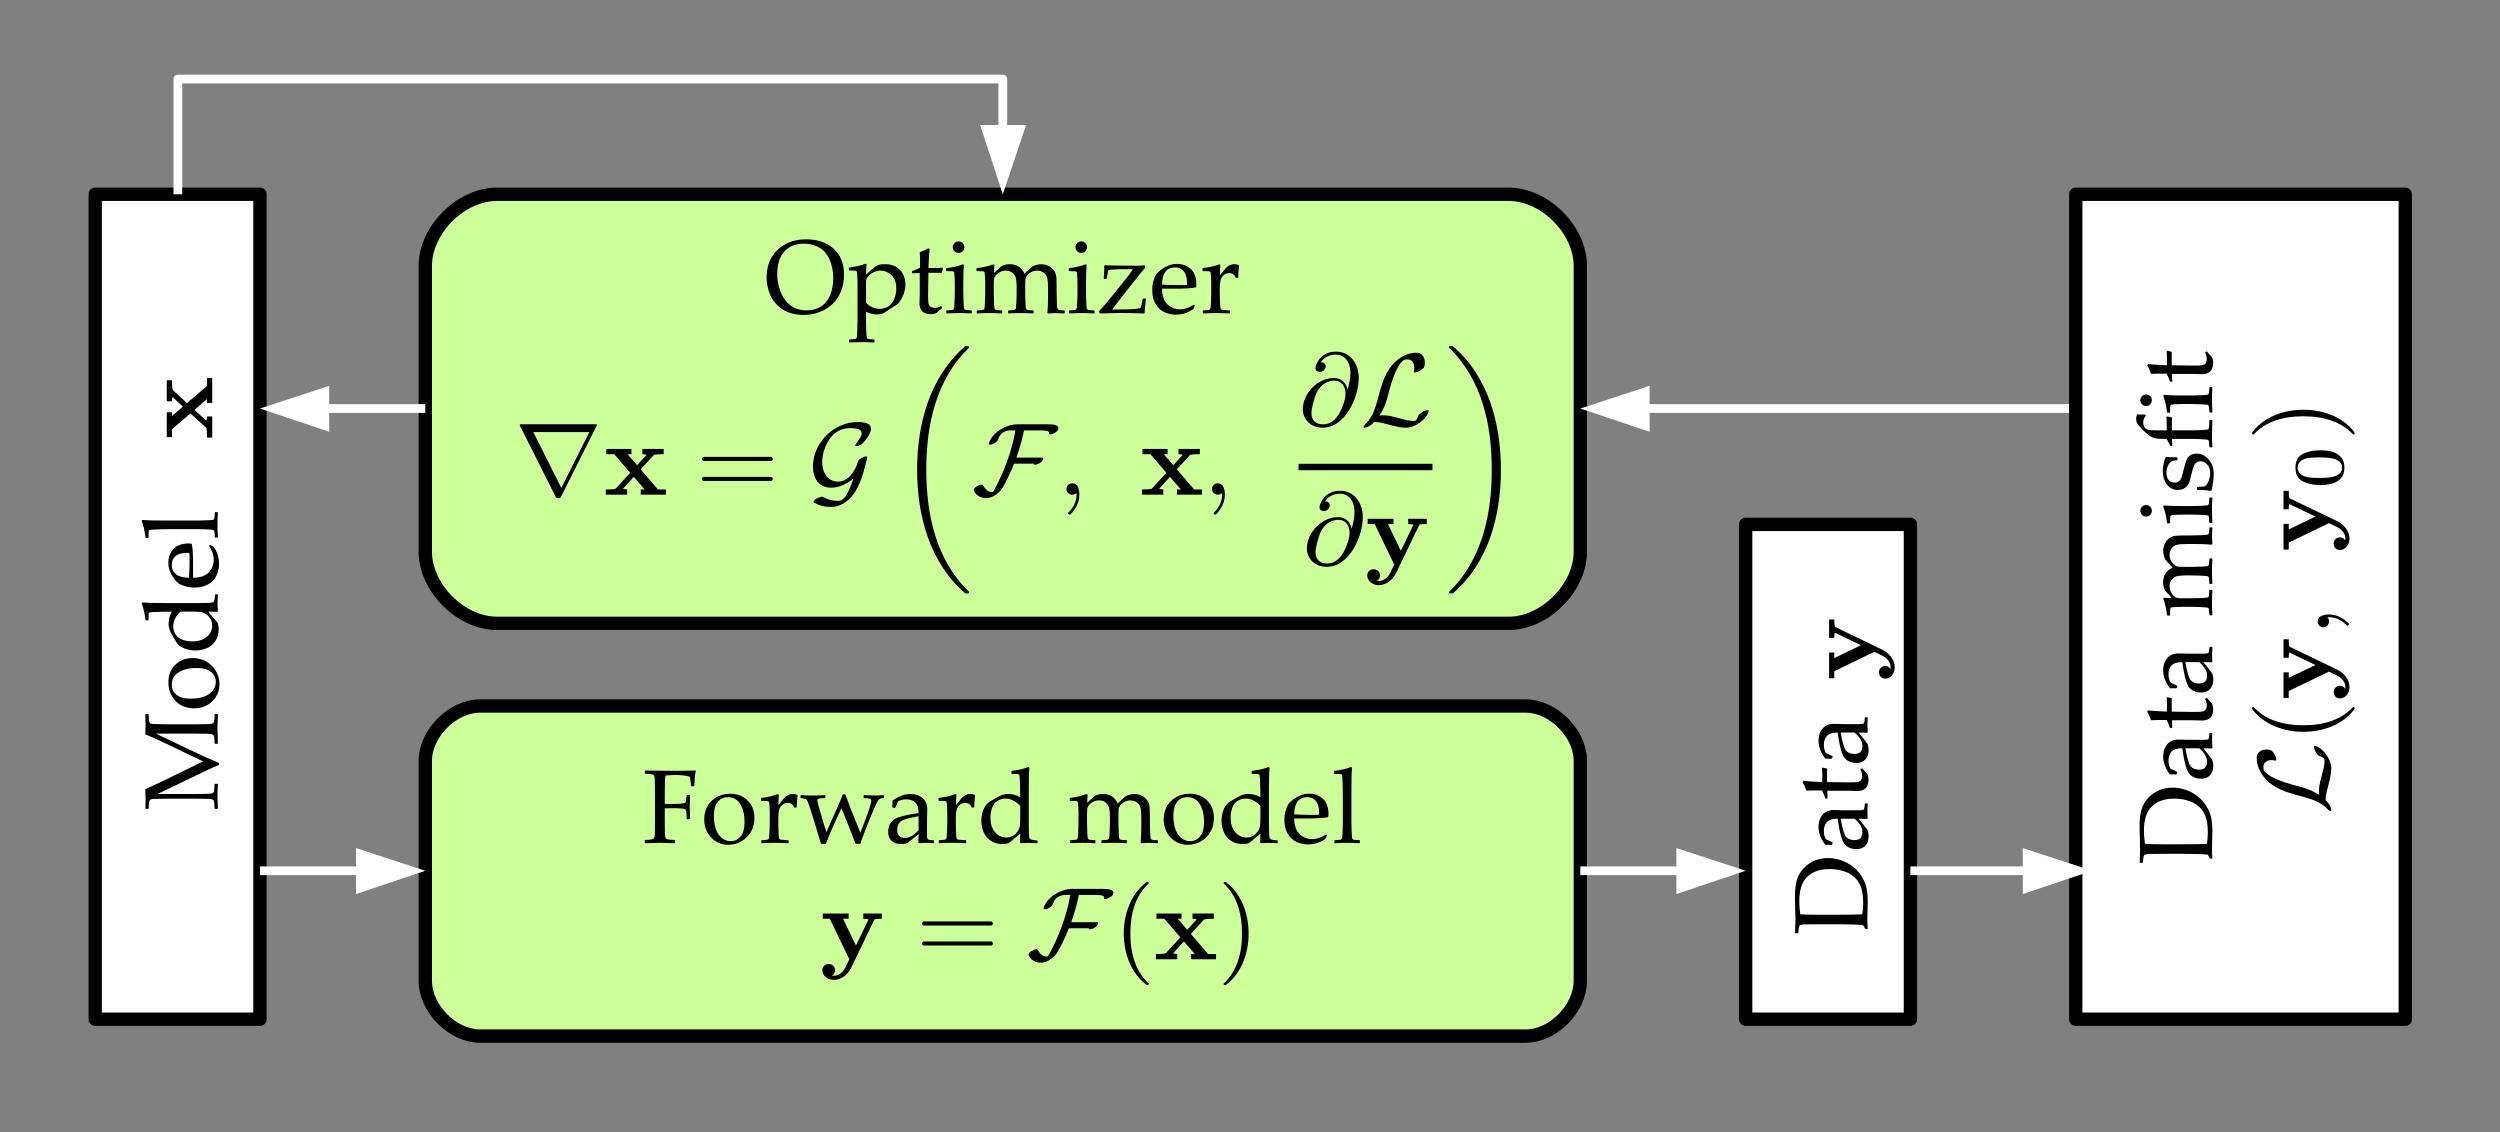 <?xml version="1.0" encoding="UTF-8" standalone="no"?>
<svg
   xmlns:dc="http://purl.org/dc/elements/1.1/"
   xmlns:cc="http://creativecommons.org/ns#"
   xmlns:rdf="http://www.w3.org/1999/02/22-rdf-syntax-ns#"
   xmlns:svg="http://www.w3.org/2000/svg"
   xmlns="http://www.w3.org/2000/svg"
   viewBox="0 0 1062.667 481.333"
   height="481.333"
   width="1062.667"
   xml:space="preserve"
   id="svg2"
   version="1.1"><rect x="0" y="0" width="1062.667" height="481.333" fill="#808080" stroke="none"/><defs
     id="defs6"><clipPath
       id="clipPath14"
       clipPathUnits="userSpaceOnUse"><path
         id="path12"
         d="M 0,0 H 842 V 595 H 0 Z" /></clipPath><clipPath
       id="clipPath34"
       clipPathUnits="userSpaceOnUse"><path
         style="clip-rule:evenodd"
         id="path32"
         d="M -47.894,-484.495 H 1514.849 V 620.452 H -47.894 Z" /></clipPath><clipPath
       id="clipPath54"
       clipPathUnits="userSpaceOnUse"><path
         style="clip-rule:evenodd"
         id="path52"
         d="M -47.894,-484.495 H 1514.849 V 620.452 H -47.894 Z" /></clipPath><clipPath
       id="clipPath74"
       clipPathUnits="userSpaceOnUse"><path
         style="clip-rule:evenodd"
         id="path72"
         d="M -47.894,-484.495 H 1514.849 V 620.452 H -47.894 Z" /></clipPath><clipPath
       id="clipPath142"
       clipPathUnits="userSpaceOnUse"><path
         style="clip-rule:evenodd"
         id="path140"
         d="M -47.894,-484.495 H 1514.849 V 620.452 H -47.894 Z" /></clipPath><clipPath
       id="clipPath186"
       clipPathUnits="userSpaceOnUse"><path
         style="clip-rule:evenodd"
         id="path184"
         d="M -47.894,-484.495 H 1514.849 V 620.452 H -47.894 Z" /></clipPath><clipPath
       id="clipPath274"
       clipPathUnits="userSpaceOnUse"><path
         style="clip-rule:evenodd"
         id="path272"
         d="m 188.801,383.572 h 326.175 v 87.252 H 188.801 Z" /></clipPath></defs><g
     clip-path="url(#clipPath14)"
     transform="matrix(1.333,0,0,-1.333,-36,769.333)"
     id="g10"><g
       transform="translate(109.902,383.572)"
       id="g16"><path
         id="path18"
         style="fill:#ffffff;fill-opacity:1;fill-rule:evenodd;stroke:none"
         d="M 0,0 V -131.435 H -52.537 V 131.621 H 0 Z" /></g><g
       transform="translate(109.902,383.572)"
       id="g20"><path
         id="path22"
         style="fill:none;stroke:#000000;stroke-width:4.255;stroke-linecap:butt;stroke-linejoin:round;stroke-miterlimit:10;stroke-dasharray:none;stroke-opacity:1"
         d="M 0,0 V -131.435 H -52.537 V 131.621 H 0 Z" /></g><g
       transform="translate(73.426,346.056)"
       id="g24"><path
         id="path26"
         style="fill:#000000;fill-opacity:1;fill-rule:nonzero;stroke:none"
         d="M 0,0 C 0,-1.012 -0.027,-2.039 -0.082,-3.084 1.3,-3.606 3.563,-4.623 6.706,-6.135 l 11.633,-5.58 -12.694,-6.184 C 3.938,-18.736 2.029,-19.612 -0.082,-20.526 -0.027,-21.418 0,-22.462 0,-23.658 c 0,-1.273 -0.027,-2.284 -0.082,-3.035 l 0.147,-0.147 h 0.783 l 0.131,0.131 c 0.022,1.272 0.087,2.045 0.196,2.317 0.109,0.271 0.275,0.459 0.497,0.562 0.223,0.104 1.045,0.169 2.464,0.196 1.42,0.027 2.624,0.041 3.614,0.041 h 7.473 c 2.774,-0.033 4.443,-0.057 5.009,-0.073 0.566,-0.017 0.952,-0.088 1.158,-0.212 0.207,-0.126 0.354,-0.33 0.441,-0.612 0.087,-0.283 0.141,-1.023 0.163,-2.219 l 0.147,-0.131 h 0.783 l 0.131,0.131 c -0.088,2.251 -0.131,3.551 -0.131,3.899 0,0.772 0.027,1.697 0.082,2.774 l 0.049,1.044 -0.147,0.147 h -0.783 l -0.131,-0.131 c -0.022,-1.272 -0.087,-2.045 -0.196,-2.316 -0.108,-0.272 -0.272,-0.463 -0.489,-0.571 -0.218,-0.109 -1.02,-0.177 -2.407,-0.204 -1.387,-0.028 -2.613,-0.041 -3.679,-0.041 H 3.818 l 16.202,7.799 c 0.837,0.391 1.958,0.892 3.361,1.501 v 0.636 c -2.6,1.055 -5.373,2.29 -8.321,3.704 L 3.28,-2.839 h 11.975 c 2.709,-0.033 4.362,-0.06 4.961,-0.082 0.598,-0.021 0.998,-0.092 1.199,-0.212 0.201,-0.119 0.345,-0.323 0.432,-0.612 0.087,-0.288 0.147,-1.03 0.18,-2.227 l 0.13,-0.13 h 0.783 l 0.131,0.147 c -0.098,2.142 -0.147,3.66 -0.147,4.552 0,1.316 0.049,2.86 0.147,4.634 L 22.94,3.377 H 22.141 L 22.027,3.247 C 21.994,1.974 21.926,1.202 21.823,0.93 21.719,0.658 21.556,0.47 21.333,0.367 21.11,0.264 20.313,0.196 18.943,0.163 17.572,0.131 16.343,0.114 15.255,0.114 H 7.734 C 5.004,0.158 3.345,0.188 2.757,0.204 2.17,0.22 1.776,0.288 1.574,0.408 1.373,0.527 1.229,0.731 1.142,1.02 1.055,1.308 0.995,2.05 0.963,3.247 L 0.848,3.377 H 0.049 L -0.082,3.231 C -0.027,1.991 0,0.914 0,0 m 19.318,6.065 c 1.186,0.571 2.189,1.455 3.01,2.652 0.822,1.196 1.232,2.556 1.232,4.079 0,2.327 -0.805,4.315 -2.414,5.963 -1.61,1.648 -3.661,2.472 -6.152,2.472 -2.262,0 -4.114,-0.718 -5.555,-2.154 -1.441,-1.436 -2.162,-3.296 -2.162,-5.58 0,-1.816 0.438,-3.385 1.313,-4.707 0.876,-1.322 1.915,-2.249 3.117,-2.782 1.202,-0.533 2.45,-0.799 3.744,-0.799 1.393,0 2.682,0.285 3.867,0.856 M 9.904,9.483 c -1.022,0.794 -1.534,1.898 -1.534,3.313 0,1.707 0.74,3.015 2.219,3.924 1.479,0.908 3.378,1.362 5.694,1.362 2.045,0 3.576,-0.419 4.593,-1.256 1.018,-0.838 1.526,-1.899 1.526,-3.182 0,-1.088 -0.364,-2.056 -1.093,-2.904 C 20.58,9.891 19.615,9.271 18.413,8.88 17.211,8.488 15.848,8.292 14.325,8.292 12.4,8.292 10.926,8.689 9.904,9.483 M 0.946,33.419 c 0,1.164 0.022,1.825 0.066,1.983 0.043,0.157 0.111,0.269 0.204,0.334 0.092,0.066 0.386,0.12 0.881,0.163 0.495,0.044 1.373,0.076 2.635,0.098 L 8.37,36.063 C 7.685,34.812 7.342,33.495 7.342,32.114 c 0,-0.99 0.28,-1.988 0.84,-2.994 0.561,-1.006 1.102,-1.936 1.624,-2.79 0.522,-0.854 1.352,-1.512 2.488,-1.974 1.137,-0.463 2.32,-0.694 3.549,-0.694 1.207,0 2.385,0.223 3.532,0.669 1.148,0.446 2.092,1.194 2.831,2.244 0.74,1.049 1.11,2.325 1.11,3.826 0,0.924 -0.126,1.637 -0.376,2.137 -0.195,0.272 -0.685,0.849 -1.468,1.73 -0.533,0.598 -1.017,1.196 -1.452,1.795 0.359,-0.011 0.565,-0.017 0.62,-0.017 0.424,0 1.169,-0.016 2.235,-0.049 l 0.18,0.18 c -0.077,1.087 -0.115,1.925 -0.115,2.512 0,0.653 0.038,1.567 0.115,2.742 l -0.147,0.146 h -0.62 L 22.157,41.431 C 22.07,40.386 21.978,39.753 21.88,39.53 21.782,39.307 21.657,39.146 21.505,39.048 21.352,38.951 20.866,38.882 20.044,38.844 19.223,38.806 18.263,38.787 17.164,38.787 H 6.477 c -3.763,0 -6.27,0.06 -7.521,0.18 l -0.196,-0.31 c 0.566,-1.425 0.968,-3.176 1.207,-5.254 l 0.147,-0.13 h 0.685 z m 13.004,2.644 c 1.654,0 2.79,-0.033 3.41,-0.098 0.62,-0.066 1.24,-0.297 1.86,-0.694 0.62,-0.397 1.113,-0.903 1.477,-1.517 0.364,-0.615 0.546,-1.319 0.546,-2.113 0,-1.458 -0.576,-2.668 -1.729,-3.63 -1.153,-0.963 -2.681,-1.444 -4.585,-1.444 -1.142,0 -2.2,0.174 -3.173,0.522 -0.974,0.348 -1.708,0.916 -2.203,1.705 -0.495,0.788 -0.742,1.64 -0.742,2.553 0,0.827 0.201,1.651 0.603,2.472 0.403,0.821 0.985,1.569 1.746,2.244 z m 6.298,20.997 c 0.468,-0.783 0.832,-1.525 1.093,-2.227 0.261,-0.701 0.392,-1.433 0.392,-2.194 0,-1.61 -0.533,-2.97 -1.599,-4.079 -1.066,-1.11 -2.725,-1.676 -4.976,-1.697 V 52.1 c 0,0.402 -0.027,1.229 -0.082,2.48 -0.054,1.251 -0.163,2.246 -0.326,2.986 l -0.18,0.179 c -0.315,0.033 -0.641,0.049 -0.979,0.049 -1.077,0 -2.094,-0.201 -3.051,-0.603 C 9.583,56.788 8.797,56.089 8.182,55.094 7.568,54.099 7.261,52.949 7.261,51.643 c 0,-0.957 0.163,-1.849 0.489,-2.676 0.326,-0.826 0.762,-1.609 1.305,-2.349 0.544,-0.74 1.039,-1.265 1.485,-1.575 0.446,-0.31 1.129,-0.606 2.048,-0.889 0.919,-0.283 1.95,-0.424 3.092,-0.424 1.718,0 3.187,0.367 4.405,1.101 1.218,0.735 2.083,1.686 2.594,2.856 0.511,1.169 0.767,2.406 0.767,3.712 0,0.696 -0.109,1.487 -0.326,2.374 -0.218,0.886 -0.691,1.895 -1.42,3.026 l -1.174,0.522 z M 9.741,47.948 c -0.925,0.723 -1.387,1.732 -1.387,3.026 0,1.186 0.41,2.121 1.232,2.807 0.821,0.685 2.075,1.028 3.76,1.028 0.142,0 0.343,-0.006 0.604,-0.017 0.055,-0.326 0.082,-1.245 0.082,-2.757 0,-0.631 -0.022,-1.602 -0.065,-2.913 -0.044,-1.31 -0.082,-2.063 -0.115,-2.259 -1.816,0 -3.187,0.361 -4.111,1.085 m -9.774,11.764 0.147,-0.131 h 0.685 l 0.147,0.147 c 0,1.153 0.022,1.811 0.066,1.974 0.043,0.163 0.108,0.277 0.195,0.343 0.088,0.065 0.365,0.116 0.833,0.155 0.467,0.038 1.305,0.073 2.512,0.106 l 3.459,0.065 h 8.452 c 0.609,0 1.509,-0.024 2.7,-0.073 1.191,-0.049 1.893,-0.093 2.105,-0.131 0.212,-0.038 0.37,-0.109 0.473,-0.212 0.104,-0.104 0.171,-0.223 0.204,-0.359 0.033,-0.136 0.082,-0.732 0.147,-1.787 l 0.13,-0.146 h 0.686 l 0.147,0.146 c -0.088,1.36 -0.131,2.665 -0.131,3.916 0,1.262 0.043,2.573 0.131,3.932 l -0.147,0.131 h -0.686 l -0.13,-0.147 C 22.027,66.608 21.98,66.02 21.953,65.879 21.926,65.737 21.863,65.618 21.766,65.52 21.668,65.422 21.51,65.349 21.292,65.3 21.075,65.251 20.316,65.204 19.016,65.161 17.717,65.117 16.947,65.096 16.708,65.096 H 6.477 c -3.763,0 -6.27,0.059 -7.521,0.179 l -0.196,-0.31 c 0.566,-1.425 0.968,-3.176 1.207,-5.253" /></g><g
       id="g28"><g
         clip-path="url(#clipPath34)"
         id="g30"><g
           transform="translate(185.459,515.192)"
           id="g36"><path
             id="path38"
             style="fill:#ccff99;fill-opacity:1;fill-rule:evenodd;stroke:none"
             d="m 0,0 c -11.51,0 -22.834,-11.324 -22.834,-22.834 v -91.151 c 0,-11.51 11.324,-22.834 22.834,-22.834 h 322.648 c 11.509,0 22.834,11.324 22.834,22.834 v 91.151 C 345.482,-11.324 334.157,0 322.648,0 Z" /></g><g
           transform="translate(185.459,515.192)"
           id="g40"><path
             id="path42"
             style="fill:none;stroke:#000000;stroke-width:4.255;stroke-linecap:butt;stroke-linejoin:round;stroke-miterlimit:10;stroke-dasharray:none;stroke-opacity:1"
             d="m 0,0 c -11.51,0 -22.834,-11.324 -22.834,-22.834 v -91.151 c 0,-11.51 11.324,-22.834 22.834,-22.834 h 322.648 c 11.509,0 22.834,11.324 22.834,22.834 v 91.151 C 345.482,-11.324 334.157,0 322.648,0 Z" /></g></g></g><g
       transform="translate(272.162,484.337)"
       id="g44"><path
         id="path46"
         style="fill:#000000;fill-opacity:1;fill-rule:nonzero;stroke:none"
         d="m 0,0 c 0.473,-1.545 1.234,-2.904 2.284,-4.079 1.05,-1.175 2.32,-2.059 3.81,-2.651 1.49,-0.593 3.122,-0.89 4.895,-0.89 2.502,0 4.756,0.544 6.763,1.632 2.007,1.088 3.549,2.611 4.625,4.569 1.077,1.957 1.616,4.165 1.616,6.624 0,3.491 -1.099,6.246 -3.296,8.264 -2.197,2.017 -5.151,3.026 -8.86,3.026 -2.001,0 -3.796,-0.329 -5.384,-0.987 C 4.865,14.85 3.508,13.92 2.382,12.718 1.256,11.516 0.459,10.208 -0.008,8.794 -0.476,7.38 -0.71,5.857 -0.71,4.226 -0.71,2.953 -0.473,1.544 0,0 m 4.968,12.629 c 1.523,1.653 3.606,2.48 6.249,2.48 1.762,0 3.367,-0.403 4.813,-1.208 1.447,-0.805 2.562,-2.094 3.345,-3.867 0.783,-1.773 1.175,-3.758 1.175,-5.955 0,-2.023 -0.343,-3.848 -1.028,-5.474 -0.685,-1.626 -1.686,-2.826 -3.002,-3.598 -1.316,-0.772 -2.817,-1.158 -4.503,-1.158 -1.425,0 -2.695,0.266 -3.81,0.799 -1.115,0.533 -2.099,1.346 -2.953,2.44 C 4.4,-1.819 3.758,-0.509 3.328,1.02 2.899,2.548 2.684,3.975 2.684,5.303 c 0,3.23 0.761,5.672 2.284,7.326 M 25.638,7.505 25.507,7.375 V 6.673 l 0.147,-0.13 1.37,-0.017 c 0.435,0 0.716,-0.038 0.841,-0.114 0.125,-0.076 0.204,-0.174 0.236,-0.294 0.033,-0.119 0.074,-0.552 0.123,-1.297 0.049,-0.745 0.073,-1.4 0.073,-1.966 V -9.643 c 0,-0.62 -0.024,-1.544 -0.073,-2.774 -0.049,-1.229 -0.093,-1.957 -0.131,-2.186 -0.038,-0.228 -0.109,-0.394 -0.212,-0.497 -0.103,-0.104 -0.226,-0.172 -0.367,-0.204 -0.142,-0.033 -0.734,-0.082 -1.779,-0.147 l -0.146,-0.131 v -0.685 l 0.146,-0.147 c 1.36,0.087 2.665,0.131 3.916,0.131 1.251,0 2.556,-0.044 3.916,-0.131 l 0.131,0.147 v 0.685 l -0.147,0.131 c -1.034,0.065 -1.621,0.111 -1.762,0.138 -0.142,0.028 -0.261,0.09 -0.359,0.188 -0.098,0.098 -0.172,0.256 -0.22,0.473 -0.049,0.218 -0.096,0.977 -0.139,2.276 -0.044,1.3 -0.065,2.07 -0.065,2.309 v 3.475 c 1.12,-0.576 2.246,-0.864 3.377,-0.864 0.489,0 0.952,0.049 1.387,0.146 0.435,0.098 0.745,0.196 0.93,0.294 0.185,0.098 0.511,0.315 0.979,0.653 0.674,0.478 1.354,0.924 2.039,1.338 0.762,0.446 1.265,0.78 1.51,1.003 0.244,0.223 0.571,0.677 0.979,1.362 0.407,0.686 0.736,1.431 0.987,2.236 0.25,0.805 0.375,1.599 0.375,2.382 0,1.109 -0.18,2.086 -0.539,2.929 -0.358,0.842 -0.848,1.544 -1.468,2.104 -0.62,0.56 -1.295,0.963 -2.023,1.208 C 38.81,8.444 38,8.566 37.108,8.566 35.683,8.566 34.679,8.348 34.097,7.913 33.515,7.478 32.485,6.586 31.006,5.237 c 0.01,0.957 0.07,2.056 0.179,3.296 l -0.31,0.196 C 29.461,8.163 27.715,7.755 25.638,7.505 m 5.368,-4.96 c 0,0.283 0.005,0.541 0.016,0.775 0.011,0.234 0.119,0.528 0.326,0.881 0.207,0.354 0.547,0.726 1.02,1.118 0.473,0.392 0.981,0.688 1.525,0.889 0.544,0.201 1.104,0.302 1.681,0.302 0.935,0 1.819,-0.25 2.651,-0.75 0.833,-0.501 1.447,-1.186 1.844,-2.056 0.397,-0.871 0.596,-1.811 0.596,-2.823 0,-1.251 -0.223,-2.39 -0.669,-3.418 -0.446,-1.028 -1.075,-1.809 -1.885,-2.342 -0.81,-0.533 -1.743,-0.799 -2.798,-0.799 -0.892,0 -1.708,0.188 -2.447,0.563 -0.74,0.375 -1.36,0.818 -1.86,1.33 z m 14.779,3.117 c 0.63,0.043 1.191,0.065 1.68,0.065 h 0.669 v -6.771 c 0,-0.196 -0.006,-0.386 -0.016,-0.571 -0.044,-0.61 -0.066,-1.349 -0.066,-2.219 0,-2.372 1.224,-3.557 3.672,-3.557 0.587,0 1.163,0.13 1.729,0.391 0.99,0.903 1.615,1.447 1.876,1.632 l -0.391,0.587 c -0.62,-0.38 -1.295,-0.571 -2.023,-0.571 -0.631,0 -1.107,0.133 -1.428,0.4 -0.321,0.266 -0.517,0.636 -0.587,1.11 -0.071,0.473 -0.106,1.476 -0.106,3.01 l 0.097,6.641 c 0.957,0.01 1.741,0.016 2.35,0.016 0.674,0 1.289,-0.006 1.844,-0.016 l 0.13,0.146 0.31,1.371 -0.114,0.114 C 54.856,7.375 53.937,7.342 52.654,7.342 c -0.631,0 -1.219,0.006 -1.763,0.017 0.153,3.295 0.283,5.286 0.392,5.971 l -0.392,0.326 C 50.174,13.21 49.254,12.792 48.134,12.4 48.199,11.932 48.232,10.279 48.232,7.44 47.601,7.114 46.774,6.76 45.752,6.38 L 45.638,6.216 V 5.792 Z m 13.431,9.626 c -0.365,-0.359 -0.547,-0.794 -0.547,-1.305 0,-0.512 0.182,-0.944 0.547,-1.297 0.364,-0.354 0.797,-0.531 1.297,-0.531 0.511,0 0.946,0.18 1.305,0.539 0.359,0.359 0.539,0.788 0.539,1.289 0,0.511 -0.18,0.946 -0.539,1.305 -0.359,0.359 -0.794,0.539 -1.305,0.539 -0.5,0 -0.933,-0.18 -1.297,-0.539 M 56.646,7.31 56.516,7.179 V 6.477 l 0.146,-0.13 1.371,-0.016 c 0.424,0 0.707,-0.041 0.848,-0.123 0.142,-0.081 0.226,-0.209 0.253,-0.383 0.027,-0.174 0.063,-0.637 0.106,-1.387 0.044,-0.751 0.066,-1.344 0.066,-1.779 v -3.214 c 0,-0.609 -0.025,-1.509 -0.074,-2.7 C 59.183,-4.446 59.14,-5.148 59.102,-5.36 59.064,-5.572 58.993,-5.73 58.89,-5.833 58.786,-5.936 58.667,-6.004 58.531,-6.037 58.395,-6.07 57.799,-6.119 56.744,-6.184 l -0.147,-0.13 V -7 l 0.147,-0.146 c 1.36,0.087 2.665,0.13 3.916,0.13 1.262,0 2.572,-0.043 3.932,-0.13 L 64.723,-7 v 0.686 l -0.147,0.13 c -1.034,0.065 -1.621,0.112 -1.762,0.139 -0.142,0.027 -0.261,0.09 -0.359,0.188 -0.098,0.097 -0.172,0.255 -0.221,0.473 -0.049,0.217 -0.095,0.976 -0.138,2.276 -0.044,1.299 -0.066,2.069 -0.066,2.309 v 3.687 c 0,2.197 0.06,4.008 0.18,5.433 L 61.9,8.533 C 60.475,7.968 58.724,7.56 56.646,7.31 m 9.709,0 -0.13,-0.131 V 6.477 l 0.147,-0.13 1.37,-0.016 c 0.424,0 0.707,-0.041 0.849,-0.123 0.141,-0.081 0.225,-0.209 0.252,-0.383 0.027,-0.174 0.063,-0.637 0.107,-1.387 0.043,-0.751 0.065,-1.344 0.065,-1.779 v -3.214 c 0,-0.609 -0.025,-1.509 -0.074,-2.7 -0.049,-1.191 -0.092,-1.893 -0.13,-2.105 -0.038,-0.212 -0.109,-0.37 -0.212,-0.473 -0.104,-0.103 -0.223,-0.171 -0.359,-0.204 -0.136,-0.033 -0.732,-0.082 -1.787,-0.147 l -0.147,-0.13 V -7 l 0.147,-0.146 c 1.36,0.087 2.665,0.13 3.916,0.13 1.262,0 2.572,-0.043 3.932,-0.13 L 74.432,-7 v 0.686 l -0.147,0.13 c -1.034,0.065 -1.618,0.112 -1.754,0.139 -0.136,0.027 -0.256,0.087 -0.359,0.179 -0.104,0.093 -0.18,0.248 -0.228,0.465 -0.049,0.218 -0.096,0.985 -0.139,2.301 -0.044,1.316 -0.065,2.213 -0.065,2.692 v 2.415 c 0,1.087 0.04,1.795 0.122,2.121 0.082,0.326 0.294,0.677 0.636,1.052 0.343,0.376 0.783,0.691 1.322,0.947 0.538,0.255 1.134,0.383 1.786,0.383 0.838,0 1.534,-0.228 2.089,-0.685 0.555,-0.457 0.916,-1.017 1.085,-1.681 0.168,-0.663 0.253,-1.61 0.253,-2.839 v -1.86 c 0,-0.609 -0.025,-1.509 -0.074,-2.7 C 78.91,-4.446 78.867,-5.148 78.829,-5.36 78.791,-5.572 78.72,-5.73 78.617,-5.833 78.513,-5.936 78.394,-6.004 78.258,-6.037 78.122,-6.07 77.526,-6.119 76.471,-6.184 l -0.147,-0.13 V -7 l 0.147,-0.146 c 1.447,0.087 2.752,0.13 3.916,0.13 1.262,0 2.572,-0.043 3.932,-0.13 L 84.45,-7 v 0.686 l -0.147,0.13 c -1.034,0.065 -1.618,0.112 -1.754,0.139 -0.136,0.027 -0.256,0.087 -0.359,0.179 -0.104,0.093 -0.18,0.248 -0.228,0.465 -0.049,0.218 -0.096,0.985 -0.139,2.301 -0.044,1.316 -0.065,2.213 -0.065,2.692 v 2.04 c 0,1.065 0.021,1.797 0.065,2.194 0.043,0.397 0.269,0.827 0.677,1.289 0.408,0.462 0.867,0.81 1.379,1.044 0.511,0.234 1.06,0.351 1.648,0.351 0.826,0 1.539,-0.22 2.137,-0.661 0.598,-0.44 0.979,-1.006 1.142,-1.697 0.163,-0.69 0.245,-1.9 0.245,-3.63 v -1.958 c 0,-2.273 -0.071,-4.117 -0.212,-5.531 l 0.212,-0.179 c 1.305,0.087 2.094,0.13 2.366,0.13 0.489,0 1.425,-0.043 2.806,-0.13 l 0.131,0.13 v 0.702 l -0.131,0.13 c -1.131,0 -1.8,0.098 -2.007,0.294 -0.207,0.196 -0.321,0.81 -0.342,1.844 -0.066,2.523 -0.098,3.877 -0.098,4.062 v 1.713 c 0,1.219 -0.036,2.176 -0.106,2.872 C 91.599,5.297 91.351,5.944 90.927,6.543 90.503,7.141 89.932,7.625 89.214,7.995 88.496,8.365 87.707,8.55 86.848,8.55 86.315,8.55 85.782,8.471 85.249,8.313 84.716,8.155 84.327,8 84.083,7.848 83.838,7.696 82.981,6.923 81.513,5.531 81.121,6.477 80.518,7.22 79.702,7.758 78.886,8.297 77.934,8.566 76.846,8.566 76.27,8.566 75.721,8.49 75.199,8.337 74.676,8.185 74.345,8.052 74.203,7.938 74.062,7.824 73.773,7.565 73.339,7.163 l -1.55,-1.42 c 0.021,1.001 0.065,1.86 0.13,2.578 l -0.31,0.212 C 70.184,7.968 68.433,7.56 66.355,7.31 m 31.99,7.978 c -0.364,-0.359 -0.546,-0.794 -0.546,-1.305 0,-0.512 0.182,-0.944 0.546,-1.297 0.365,-0.354 0.797,-0.531 1.297,-0.531 0.512,0 0.947,0.18 1.306,0.539 0.359,0.359 0.538,0.788 0.538,1.289 0,0.511 -0.179,0.946 -0.538,1.305 -0.359,0.359 -0.794,0.539 -1.306,0.539 -0.5,0 -0.932,-0.18 -1.297,-0.539 M 95.776,7.31 95.645,7.179 V 6.477 l 0.147,-0.13 1.37,-0.016 c 0.425,0 0.707,-0.041 0.849,-0.123 0.141,-0.081 0.225,-0.209 0.253,-0.383 0.027,-0.174 0.062,-0.637 0.106,-1.387 0.043,-0.751 0.065,-1.344 0.065,-1.779 v -3.214 c 0,-0.609 -0.024,-1.509 -0.073,-2.7 C 98.313,-4.446 98.269,-5.148 98.231,-5.36 98.193,-5.572 98.122,-5.73 98.019,-5.833 97.915,-5.936 97.796,-6.004 97.66,-6.037 97.524,-6.07 96.928,-6.119 95.873,-6.184 l -0.146,-0.13 V -7 l 0.146,-0.146 c 1.36,0.087 2.665,0.13 3.916,0.13 1.262,0 2.573,-0.043 3.932,-0.13 L 103.852,-7 v 0.686 l -0.147,0.13 c -1.033,0.065 -1.621,0.112 -1.762,0.139 -0.142,0.027 -0.261,0.09 -0.359,0.188 -0.098,0.097 -0.171,0.255 -0.22,0.473 -0.049,0.217 -0.096,0.976 -0.139,2.276 -0.044,1.299 -0.065,2.069 -0.065,2.309 v 3.687 c 0,2.197 0.059,4.008 0.179,5.433 l -0.31,0.212 C 99.604,7.968 97.853,7.56 95.776,7.31 M 112.272,-7 c 1.686,0 4.161,-0.049 7.424,-0.146 l 0.13,0.13 c 0.033,1.044 0.18,2.534 0.441,4.471 l -0.147,0.147 h -0.734 l -0.147,-0.131 c -0.087,-0.544 -0.21,-1.131 -0.367,-1.762 -0.158,-0.631 -0.253,-0.971 -0.286,-1.02 -0.032,-0.049 -0.117,-0.103 -0.253,-0.163 -0.136,-0.06 -0.611,-0.133 -1.427,-0.22 -0.816,-0.087 -1.822,-0.136 -3.019,-0.147 l -3.263,-0.049 h -1.142 c 0.511,0.718 1.398,1.876 2.66,3.475 l 4.274,5.433 c 1.588,2.024 2.758,3.448 3.508,4.275 v 0.783 l -0.13,0.131 c -0.74,-0.087 -1.752,-0.131 -3.035,-0.131 -2.404,0 -5.629,0.044 -9.675,0.131 l -0.131,-0.114 c 0.022,-0.479 0.033,-0.849 0.033,-1.11 0,-0.272 -0.055,-1.267 -0.163,-2.986 l 0.146,-0.146 h 0.653 l 0.131,0.13 0.097,0.522 c 0.207,1.295 0.37,2.004 0.49,2.129 0.119,0.125 0.729,0.213 1.827,0.261 1.099,0.049 1.8,0.074 2.105,0.074 h 3.851 c -0.979,-1.458 -2.034,-2.872 -3.166,-4.242 l -3.605,-4.471 c -1.284,-1.61 -2.627,-3.16 -4.031,-4.65 l 0.147,-0.62 0.147,-0.13 c 2.948,0.097 5.167,0.146 6.657,0.146 m 23.332,2.66 c -0.783,-0.468 -1.526,-0.832 -2.227,-1.093 -0.702,-0.261 -1.433,-0.392 -2.195,-0.392 -1.61,0 -2.969,0.533 -4.079,1.599 -1.109,1.066 -1.675,2.725 -1.697,4.977 h 5.238 c 0.402,0 1.229,0.027 2.48,0.081 1.251,0.054 2.246,0.163 2.986,0.326 l 0.179,0.18 c 0.033,0.315 0.049,0.642 0.049,0.979 0,1.077 -0.201,2.094 -0.604,3.051 -0.402,0.957 -1.101,1.743 -2.096,2.358 -0.995,0.614 -2.146,0.921 -3.451,0.921 -0.957,0 -1.849,-0.163 -2.676,-0.489 -0.827,-0.326 -1.61,-0.762 -2.349,-1.305 -0.74,-0.544 -1.265,-1.039 -1.575,-1.485 -0.31,-0.446 -0.606,-1.129 -0.889,-2.048 -0.283,-0.919 -0.424,-1.949 -0.424,-3.092 0,-1.718 0.367,-3.187 1.101,-4.405 0.734,-1.218 1.686,-2.083 2.855,-2.594 1.17,-0.511 2.407,-0.767 3.712,-0.767 0.696,0 1.488,0.109 2.374,0.326 0.887,0.218 1.895,0.691 3.027,1.42 l 0.522,1.175 z m -9.113,10.507 c 0.724,0.925 1.733,1.387 3.027,1.387 1.186,0 2.121,-0.41 2.806,-1.232 0.686,-0.821 1.028,-2.075 1.028,-3.76 0,-0.142 -0.005,-0.343 -0.016,-0.604 -0.326,-0.055 -1.246,-0.082 -2.757,-0.082 -0.631,0 -1.602,0.022 -2.913,0.066 -1.311,0.043 -2.064,0.081 -2.26,0.114 0,1.816 0.362,3.187 1.085,4.111 M 138.426,7.31 138.295,7.179 V 6.477 l 0.147,-0.13 1.371,-0.016 c 0.424,0 0.707,-0.041 0.848,-0.123 0.141,-0.081 0.226,-0.209 0.253,-0.383 0.027,-0.174 0.063,-0.637 0.106,-1.387 0.043,-0.751 0.065,-1.344 0.065,-1.779 v -3.214 c 0,-0.609 -0.024,-1.509 -0.073,-2.7 -0.049,-1.191 -0.093,-1.893 -0.131,-2.105 -0.038,-0.212 -0.108,-0.37 -0.212,-0.473 -0.103,-0.103 -0.223,-0.171 -0.359,-0.204 -0.136,-0.033 -0.731,-0.082 -1.786,-0.147 l -0.147,-0.13 V -7 l 0.147,-0.146 c 1.359,0.087 2.665,0.13 3.916,0.13 1.577,0 3.089,-0.043 4.535,-0.13 L 147.122,-7 v 0.686 l -0.147,0.13 c -1.381,0.076 -2.156,0.131 -2.325,0.163 -0.168,0.033 -0.304,0.095 -0.408,0.188 -0.103,0.092 -0.179,0.237 -0.228,0.432 -0.049,0.196 -0.095,0.93 -0.139,2.203 -0.043,1.273 -0.065,2.072 -0.065,2.399 v 1.811 c 0,0.989 0.084,1.808 0.253,2.455 0.169,0.647 0.503,1.186 1.003,1.615 0.501,0.43 1.088,0.645 1.763,0.645 0.968,0 1.669,-0.501 2.104,-1.501 h 0.735 c 0.021,1.098 0.119,2.371 0.293,3.818 l -0.114,0.228 c -0.424,0.196 -0.876,0.294 -1.354,0.294 -0.435,0 -0.86,-0.076 -1.273,-0.229 -0.413,-0.152 -0.775,-0.367 -1.085,-0.644 -0.31,-0.277 -0.666,-0.672 -1.069,-1.183 l -1.223,-1.55 c 0.032,1.61 0.081,2.73 0.147,3.361 l -0.31,0.212 C 142.254,7.968 140.503,7.56 138.426,7.31" /></g><g
       id="g48"><g
         clip-path="url(#clipPath54)"
         id="g50"><g
           transform="translate(180.075,352.012)"
           id="g56"><path
             id="path58"
             style="fill:#ccff99;fill-opacity:1;fill-rule:evenodd;stroke:none"
             d="m 0,0 c -8.725,0 -17.45,-8.725 -17.45,-17.45 v -70.174 c 0,-8.91 8.725,-17.636 17.45,-17.636 h 333.415 c 8.725,0 17.45,8.726 17.45,17.636 v 70.174 c 0,8.725 -8.725,17.45 -17.45,17.45 z" /></g><g
           transform="translate(180.075,352.012)"
           id="g60"><path
             id="path62"
             style="fill:none;stroke:#000000;stroke-width:4.255;stroke-linecap:butt;stroke-linejoin:round;stroke-miterlimit:10;stroke-dasharray:none;stroke-opacity:1"
             d="m 0,0 c -8.725,0 -17.45,-8.725 -17.45,-17.45 v -70.174 c 0,-8.91 8.725,-17.636 17.45,-17.636 h 333.415 c 8.725,0 17.45,8.726 17.45,17.636 v 70.174 c 0,8.725 -8.725,17.45 -17.45,17.45 z" /></g></g></g><g
       transform="translate(241.464,319.432)"
       id="g64"><path
         id="path66"
         style="fill:#000000;fill-opacity:1;fill-rule:nonzero;stroke:none"
         d="M 0,0 C 1.24,0 2.159,-0.033 2.757,-0.098 3.355,-0.163 3.742,-0.234 3.916,-0.31 4.09,-0.386 4.215,-0.549 4.291,-0.799 4.367,-1.05 4.422,-1.447 4.454,-1.991 L 4.52,-3.377 4.634,-3.508 H 5.45 l 0.146,0.131 c 0,0.489 -0.022,1.18 -0.065,2.072 C 5.499,-0.522 5.482,0.076 5.482,0.49 L 5.596,4.063 5.466,4.21 H 4.634 L 4.52,4.079 4.422,3.198 C 4.356,2.589 4.288,2.195 4.218,2.015 4.147,1.836 4.046,1.713 3.916,1.648 3.785,1.583 3.388,1.515 2.725,1.444 2.061,1.373 1.267,1.338 0.343,1.338 c -0.501,0 -1.442,0.011 -2.823,0.033 v 2.822 c 0,3.285 0.06,5.352 0.179,6.2 1.197,0.131 2.241,0.196 3.133,0.196 1.991,0 3.551,-0.19 4.683,-0.571 C 5.634,9.518 5.721,8.968 5.776,8.37 5.852,7.609 5.901,7.19 5.923,7.114 L 6.037,6.983 h 0.767 l 0.13,0.131 c 0.066,1.261 0.125,2.238 0.18,2.929 0.054,0.69 0.168,1.307 0.342,1.851 l -0.13,0.115 c -2.72,-0.066 -5.374,-0.098 -7.962,-0.098 -0.773,0 -3.465,0.032 -8.077,0.098 l -0.13,-0.115 v -0.815 l 0.13,-0.115 c 1.153,-0.043 1.877,-0.103 2.17,-0.179 0.294,-0.076 0.492,-0.174 0.596,-0.294 0.103,-0.12 0.179,-0.359 0.228,-0.718 0.049,-0.359 0.079,-1.158 0.09,-2.398 l 0.033,-3.182 v -7.554 l -0.017,-3.475 c -0.011,-1.153 -0.051,-1.893 -0.122,-2.219 -0.071,-0.327 -0.163,-0.544 -0.277,-0.653 -0.115,-0.109 -0.338,-0.196 -0.669,-0.261 -0.332,-0.065 -1.009,-0.12 -2.032,-0.163 l -0.13,-0.098 v -0.816 l 0.13,-0.13 c 2.763,0.087 4.318,0.13 4.667,0.13 0.359,0 1.919,-0.043 4.682,-0.13 l 0.131,0.13 v 0.816 l -0.131,0.098 c -1.153,0.043 -1.876,0.106 -2.17,0.187 -0.293,0.082 -0.492,0.18 -0.595,0.294 -0.104,0.114 -0.183,0.364 -0.237,0.751 -0.054,0.386 -0.087,1.172 -0.098,2.357 l -0.016,3.182 v 3.312 C -1.925,-0.016 -1.099,0 0,0 m 10.951,-7.44 c 0.571,-1.186 1.455,-2.189 2.651,-3.01 1.197,-0.822 2.556,-1.232 4.079,-1.232 2.328,0 4.316,0.805 5.964,2.415 1.648,1.609 2.472,3.66 2.472,6.151 0,2.262 -0.718,4.114 -2.154,5.555 -1.436,1.441 -3.296,2.162 -5.58,2.162 -1.817,0 -3.386,-0.438 -4.707,-1.313 -1.322,-0.876 -2.249,-1.915 -2.782,-3.117 -0.533,-1.202 -0.799,-2.45 -0.799,-3.744 0,-1.393 0.285,-2.682 0.856,-3.867 m 3.418,9.414 c 0.794,1.023 1.898,1.534 3.312,1.534 1.708,0 3.016,-0.74 3.924,-2.219 0.909,-1.479 1.363,-3.377 1.363,-5.694 0,-2.045 -0.419,-3.576 -1.256,-4.593 -0.838,-1.017 -1.899,-1.526 -3.182,-1.526 -1.088,0 -2.056,0.364 -2.904,1.093 -0.849,0.729 -1.469,1.694 -1.86,2.896 -0.392,1.202 -0.588,2.565 -0.588,4.088 0,1.925 0.397,3.399 1.191,4.421 M 28.342,3.28 28.211,3.149 V 2.447 l 0.147,-0.13 1.37,-0.016 c 0.425,0 0.707,-0.041 0.849,-0.123 0.141,-0.081 0.225,-0.209 0.253,-0.383 0.027,-0.174 0.062,-0.637 0.106,-1.387 0.043,-0.751 0.065,-1.344 0.065,-1.779 v -3.214 c 0,-0.609 -0.024,-1.509 -0.073,-2.7 -0.049,-1.191 -0.093,-1.893 -0.131,-2.105 -0.038,-0.212 -0.109,-0.37 -0.212,-0.473 -0.104,-0.104 -0.223,-0.171 -0.359,-0.204 -0.136,-0.033 -0.732,-0.082 -1.787,-0.147 l -0.146,-0.13 v -0.686 l 0.146,-0.146 c 1.36,0.087 2.665,0.13 3.916,0.13 1.577,0 3.089,-0.043 4.536,-0.13 l 0.147,0.146 v 0.686 l -0.147,0.13 c -1.381,0.076 -2.156,0.131 -2.325,0.163 -0.169,0.033 -0.305,0.095 -0.408,0.188 -0.103,0.092 -0.179,0.237 -0.228,0.432 -0.049,0.196 -0.096,0.93 -0.139,2.203 -0.044,1.273 -0.065,2.072 -0.065,2.398 v 1.812 c 0,0.989 0.084,1.808 0.253,2.455 0.168,0.647 0.503,1.186 1.003,1.615 0.5,0.43 1.088,0.645 1.762,0.645 0.968,0 1.67,-0.501 2.105,-1.501 h 0.734 c 0.022,1.098 0.12,2.371 0.294,3.818 L 39.763,4.242 C 39.338,4.438 38.887,4.536 38.408,4.536 37.973,4.536 37.549,4.46 37.136,4.307 36.722,4.155 36.361,3.94 36.051,3.663 35.741,3.386 35.384,2.991 34.982,2.48 L 33.758,0.93 c 0.033,1.61 0.082,2.73 0.147,3.361 l -0.31,0.212 C 32.17,3.938 30.419,3.53 28.342,3.28 m 20.552,-14.636 1.599,3.965 1.812,4.046 1.566,3.378 3.72,-9.349 0.783,-2.04 h 1.534 c 0.163,0.609 0.424,1.387 0.783,2.333 l 1.158,3.035 0.735,1.827 1.615,3.835 c 0.544,1.283 0.949,2.134 1.215,2.553 0.267,0.419 0.506,0.683 0.718,0.791 0.212,0.109 0.612,0.174 1.2,0.196 l 0.13,0.147 V 4.03 l -0.13,0.131 c -0.958,-0.077 -1.98,-0.115 -3.068,-0.115 -0.859,0 -1.92,0.038 -3.181,0.115 L 60.936,4.03 V 3.345 l 0.147,-0.131 c 1.044,-0.032 1.685,-0.103 1.925,-0.212 0.239,-0.109 0.359,-0.337 0.359,-0.685 0,-0.348 -0.196,-1.137 -0.588,-2.366 -0.391,-1.229 -0.941,-2.763 -1.648,-4.601 l -1.223,-3.214 -1.452,3.589 -1.877,4.732 -1.468,3.948 h -0.8 C 53.822,3.111 53.289,1.827 52.712,0.555 l -2.398,-5.368 c -0.533,-1.186 -0.946,-2.132 -1.24,-2.839 -0.37,1.087 -0.675,2.039 -0.914,2.855 l -1.517,5.254 c -0.316,1.087 -0.473,1.756 -0.473,2.007 0,0.25 0.111,0.435 0.334,0.554 0.223,0.12 0.927,0.185 2.113,0.196 l 0.114,0.131 V 4.014 L 48.584,4.161 C 47.692,4.084 46.36,4.046 44.587,4.046 c -1.643,0 -2.855,0.038 -3.638,0.115 L 40.802,4.014 V 3.345 L 40.916,3.214 C 41.677,3.127 42.14,3.056 42.303,3.002 42.466,2.948 42.618,2.85 42.76,2.708 c 0.141,-0.141 0.274,-0.372 0.399,-0.693 0.125,-0.321 0.381,-1.069 0.767,-2.243 0.386,-1.175 0.786,-2.448 1.199,-3.818 l 2.203,-7.31 z M 71.001,0.098 c 0.511,1.218 0.805,1.884 0.881,1.999 0.076,0.114 0.373,0.263 0.89,0.448 0.516,0.185 1.09,0.278 1.721,0.278 1.207,0 2.17,-0.329 2.888,-0.987 0.718,-0.659 1.077,-1.793 1.077,-3.402 -4.46,-0.631 -7.19,-1.395 -8.191,-2.293 -1.001,-0.897 -1.501,-2.145 -1.501,-3.744 0,-0.805 0.166,-1.491 0.498,-2.056 0.331,-0.566 0.81,-1.006 1.435,-1.322 0.626,-0.315 1.374,-0.473 2.244,-0.473 0.707,0 1.359,0.125 1.958,0.375 l 3.557,2.774 -0.066,-2.627 0.245,-0.228 c 0.914,0.065 1.697,0.098 2.35,0.098 0.685,0 1.425,-0.033 2.219,-0.098 l 0.13,0.13 v 0.653 l -0.13,0.147 -0.93,0.081 c -0.327,0.033 -0.55,0.074 -0.669,0.123 -0.12,0.049 -0.226,0.144 -0.319,0.285 -0.092,0.142 -0.138,0.544 -0.138,1.208 v 4.862 l 0.081,3.279 c 0,0.936 -0.185,1.754 -0.554,2.456 -0.37,0.702 -0.969,1.286 -1.795,1.754 -0.827,0.468 -1.866,0.702 -3.116,0.702 -1.828,0 -3.71,-0.718 -5.646,-2.154 V 0.343 l 0.131,-0.164 0.636,-0.163 z m 7.457,-7.065 c -1.414,-1.675 -2.845,-2.513 -4.291,-2.513 -1.687,0 -2.529,0.849 -2.529,2.546 0,1.229 0.375,2.137 1.125,2.724 0.751,0.588 2.649,1.137 5.695,1.648 z M 84.947,3.28 84.816,3.149 V 2.447 l 0.147,-0.13 1.371,-0.016 c 0.424,0 0.707,-0.041 0.848,-0.123 0.141,-0.081 0.226,-0.209 0.253,-0.383 0.027,-0.174 0.062,-0.637 0.106,-1.387 0.043,-0.751 0.065,-1.344 0.065,-1.779 v -3.214 c 0,-0.609 -0.024,-1.509 -0.073,-2.7 -0.049,-1.191 -0.093,-1.893 -0.131,-2.105 -0.038,-0.212 -0.109,-0.37 -0.212,-0.473 -0.103,-0.104 -0.223,-0.171 -0.359,-0.204 -0.136,-0.033 -0.731,-0.082 -1.786,-0.147 l -0.147,-0.13 v -0.686 l 0.147,-0.146 c 1.359,0.087 2.664,0.13 3.915,0.13 1.578,0 3.09,-0.043 4.536,-0.13 l 0.147,0.146 v 0.686 l -0.147,0.13 c -1.381,0.076 -2.156,0.131 -2.325,0.163 -0.168,0.033 -0.304,0.095 -0.408,0.188 -0.103,0.092 -0.179,0.237 -0.228,0.432 -0.049,0.196 -0.095,0.93 -0.139,2.203 -0.043,1.273 -0.065,2.072 -0.065,2.398 v 1.812 c 0,0.989 0.084,1.808 0.253,2.455 0.168,0.647 0.503,1.186 1.003,1.615 0.501,0.43 1.088,0.645 1.762,0.645 0.968,0 1.67,-0.501 2.105,-1.501 h 0.734 c 0.022,1.098 0.12,2.371 0.294,3.818 L 96.368,4.242 C 95.944,4.438 95.492,4.536 95.014,4.536 94.579,4.536 94.154,4.46 93.741,4.307 93.328,4.155 92.966,3.94 92.656,3.663 92.346,3.386 91.99,2.991 91.587,2.48 L 90.364,0.93 c 0.032,1.61 0.081,2.73 0.146,3.361 L 90.2,4.503 C 88.775,3.938 87.024,3.53 84.947,3.28 m 23.281,7.652 c 1.164,0 1.825,-0.022 1.983,-0.066 0.157,-0.043 0.269,-0.111 0.334,-0.203 0.066,-0.093 0.12,-0.387 0.163,-0.882 0.044,-0.495 0.076,-1.373 0.098,-2.635 l 0.066,-3.638 c -1.251,0.685 -2.568,1.028 -3.949,1.028 -0.99,0 -1.988,-0.28 -2.994,-0.84 -1.006,-0.561 -1.936,-1.102 -2.79,-1.624 -0.854,-0.522 -1.512,-1.352 -1.974,-2.488 -0.463,-1.137 -0.694,-2.32 -0.694,-3.549 0,-1.207 0.223,-2.385 0.669,-3.532 0.446,-1.148 1.194,-2.091 2.244,-2.831 1.049,-0.74 2.325,-1.11 3.826,-1.11 0.924,0 1.637,0.126 2.137,0.376 0.272,0.196 0.849,0.685 1.73,1.468 0.598,0.533 1.196,1.017 1.795,1.452 -0.011,-0.359 -0.017,-0.565 -0.017,-0.62 0,-0.424 -0.016,-1.169 -0.049,-2.235 l 0.18,-0.179 c 1.087,0.076 1.925,0.114 2.512,0.114 0.653,0 1.567,-0.038 2.742,-0.114 l 0.146,0.146 v 0.62 l -0.146,0.131 c -1.045,0.087 -1.678,0.179 -1.901,0.277 -0.223,0.098 -0.384,0.223 -0.482,0.376 -0.097,0.152 -0.166,0.638 -0.204,1.46 -0.038,0.821 -0.057,1.781 -0.057,2.88 V 5.401 c 0,3.763 0.06,6.27 0.18,7.521 l -0.31,0.196 c -1.425,-0.566 -3.176,-0.968 -5.254,-1.207 l -0.13,-0.147 v -0.685 z m 2.644,-13.004 c 0,-1.654 -0.033,-2.79 -0.098,-3.41 -0.066,-0.62 -0.297,-1.24 -0.694,-1.86 -0.397,-0.62 -0.903,-1.112 -1.517,-1.477 -0.615,-0.364 -1.319,-0.546 -2.113,-0.546 -1.458,0 -2.668,0.576 -3.63,1.729 -0.963,1.153 -1.444,2.681 -1.444,4.585 0,1.142 0.174,2.2 0.522,3.173 0.348,0.974 0.916,1.708 1.705,2.203 0.788,0.495 1.64,0.742 2.553,0.742 0.827,0 1.651,-0.201 2.472,-0.603 0.821,-0.403 1.569,-0.985 2.244,-1.746 z M 126.789,3.28 126.658,3.149 V 2.447 l 0.147,-0.13 1.371,-0.016 c 0.424,0 0.707,-0.041 0.848,-0.123 0.142,-0.081 0.226,-0.209 0.253,-0.383 0.027,-0.174 0.063,-0.637 0.106,-1.387 0.044,-0.751 0.066,-1.344 0.066,-1.779 v -3.214 c 0,-0.609 -0.025,-1.509 -0.074,-2.7 -0.049,-1.191 -0.092,-1.893 -0.13,-2.105 -0.039,-0.212 -0.109,-0.37 -0.213,-0.473 -0.103,-0.104 -0.223,-0.171 -0.358,-0.204 -0.137,-0.033 -0.732,-0.082 -1.787,-0.147 l -0.147,-0.13 v -0.686 l 0.147,-0.146 c 1.359,0.087 2.665,0.13 3.916,0.13 1.261,0 2.572,-0.043 3.932,-0.13 l 0.13,0.146 v 0.686 l -0.146,0.13 c -1.034,0.065 -1.618,0.112 -1.754,0.139 -0.137,0.027 -0.256,0.087 -0.359,0.179 -0.104,0.093 -0.18,0.248 -0.229,0.465 -0.049,0.218 -0.095,0.985 -0.138,2.301 -0.044,1.316 -0.066,2.213 -0.066,2.692 v 2.415 c 0,1.087 0.041,1.795 0.123,2.121 0.081,0.326 0.293,0.677 0.636,1.052 0.343,0.376 0.783,0.691 1.322,0.947 0.538,0.255 1.134,0.383 1.786,0.383 0.838,0 1.534,-0.228 2.089,-0.685 0.554,-0.457 0.916,-1.017 1.085,-1.681 0.168,-0.663 0.253,-1.61 0.253,-2.839 v -1.86 c 0,-0.609 -0.025,-1.509 -0.074,-2.7 -0.049,-1.191 -0.092,-1.893 -0.13,-2.105 -0.039,-0.212 -0.109,-0.37 -0.213,-0.473 -0.103,-0.104 -0.223,-0.171 -0.358,-0.204 -0.137,-0.033 -0.732,-0.082 -1.787,-0.147 l -0.147,-0.13 v -0.686 l 0.147,-0.146 c 1.446,0.087 2.752,0.13 3.916,0.13 1.261,0 2.572,-0.043 3.932,-0.13 l 0.13,0.146 v 0.686 l -0.146,0.13 c -1.034,0.065 -1.618,0.112 -1.754,0.139 -0.136,0.027 -0.256,0.087 -0.359,0.179 -0.104,0.093 -0.18,0.248 -0.229,0.465 -0.049,0.218 -0.095,0.985 -0.138,2.301 -0.044,1.316 -0.066,2.213 -0.066,2.692 v 2.04 c 0,1.065 0.022,1.797 0.066,2.194 0.043,0.397 0.269,0.827 0.677,1.289 0.408,0.462 0.867,0.81 1.378,1.044 0.512,0.234 1.061,0.351 1.648,0.351 0.827,0 1.539,-0.22 2.138,-0.661 0.598,-0.44 0.979,-1.006 1.142,-1.697 0.163,-0.691 0.245,-1.9 0.245,-3.63 v -1.958 c 0,-2.273 -0.071,-4.117 -0.213,-5.531 l 0.213,-0.179 c 1.305,0.087 2.093,0.13 2.365,0.13 0.49,0 1.425,-0.043 2.807,-0.13 l 0.13,0.13 v 0.702 l -0.13,0.13 c -1.132,0 -1.801,0.098 -2.007,0.294 -0.207,0.196 -0.321,0.81 -0.343,1.844 -0.065,2.523 -0.098,3.877 -0.098,4.062 v 1.713 c 0,1.219 -0.035,2.176 -0.106,2.872 -0.071,0.696 -0.318,1.343 -0.742,1.942 -0.424,0.598 -0.995,1.082 -1.713,1.452 -0.718,0.369 -1.507,0.555 -2.366,0.555 -0.533,0 -1.066,-0.079 -1.599,-0.237 -0.533,-0.158 -0.922,-0.313 -1.167,-0.465 -0.244,-0.153 -1.101,-0.925 -2.569,-2.317 -0.392,0.946 -0.996,1.689 -1.811,2.227 -0.816,0.539 -1.768,0.808 -2.856,0.808 -0.576,0 -1.126,-0.076 -1.648,-0.229 -0.522,-0.152 -0.854,-0.285 -0.995,-0.399 -0.141,-0.115 -0.43,-0.373 -0.865,-0.775 l -1.55,-1.42 c 0.022,1.001 0.065,1.86 0.131,2.578 l -0.31,0.212 C 130.618,3.938 128.867,3.53 126.789,3.28 m 30.688,-10.72 c 0.571,-1.186 1.455,-2.189 2.651,-3.01 1.197,-0.822 2.556,-1.232 4.079,-1.232 2.328,0 4.316,0.805 5.964,2.415 1.648,1.609 2.472,3.66 2.472,6.151 0,2.262 -0.718,4.114 -2.154,5.555 -1.436,1.441 -3.296,2.162 -5.58,2.162 -1.817,0 -3.386,-0.438 -4.707,-1.313 -1.322,-0.876 -2.249,-1.915 -2.782,-3.117 -0.533,-1.202 -0.8,-2.45 -0.8,-3.744 0,-1.393 0.286,-2.682 0.857,-3.867 m 3.418,9.414 c 0.794,1.023 1.898,1.534 3.312,1.534 1.708,0 3.016,-0.74 3.924,-2.219 0.908,-1.479 1.363,-3.377 1.363,-5.694 0,-2.045 -0.419,-3.576 -1.257,-4.593 -0.837,-1.017 -1.898,-1.526 -3.181,-1.526 -1.088,0 -2.056,0.364 -2.905,1.093 -0.848,0.729 -1.468,1.694 -1.86,2.896 -0.391,1.202 -0.587,2.565 -0.587,4.088 0,1.925 0.397,3.399 1.191,4.421 m 23.921,8.958 c 1.164,0 1.825,-0.022 1.983,-0.066 0.157,-0.043 0.269,-0.111 0.334,-0.203 0.065,-0.093 0.12,-0.387 0.163,-0.882 0.044,-0.495 0.076,-1.373 0.098,-2.635 l 0.065,-3.638 c -1.251,0.685 -2.567,1.028 -3.948,1.028 -0.99,0 -1.988,-0.28 -2.994,-0.84 -1.006,-0.561 -1.936,-1.102 -2.79,-1.624 -0.854,-0.522 -1.512,-1.352 -1.974,-2.488 -0.463,-1.137 -0.694,-2.32 -0.694,-3.549 0,-1.207 0.223,-2.385 0.669,-3.532 0.446,-1.148 1.194,-2.091 2.244,-2.831 1.049,-0.74 2.325,-1.11 3.826,-1.11 0.924,0 1.637,0.126 2.137,0.376 0.272,0.196 0.848,0.685 1.73,1.468 0.598,0.533 1.196,1.017 1.794,1.452 -0.011,-0.359 -0.016,-0.565 -0.016,-0.62 0,-0.424 -0.016,-1.169 -0.049,-2.235 l 0.18,-0.179 c 1.087,0.076 1.925,0.114 2.512,0.114 0.653,0 1.567,-0.038 2.741,-0.114 l 0.147,0.146 v 0.62 l -0.147,0.131 c -1.044,0.087 -1.678,0.179 -1.901,0.277 -0.223,0.098 -0.383,0.223 -0.481,0.376 -0.098,0.152 -0.166,0.638 -0.204,1.46 -0.038,0.821 -0.057,1.781 -0.057,2.88 V 5.401 c 0,3.763 0.06,6.27 0.18,7.521 l -0.31,0.196 c -1.426,-0.566 -3.177,-0.968 -5.254,-1.207 l -0.131,-0.147 v -0.685 z m 2.643,-13.004 c 0,-1.654 -0.032,-2.79 -0.098,-3.41 -0.065,-0.62 -0.296,-1.24 -0.693,-1.86 -0.397,-0.62 -0.903,-1.112 -1.517,-1.477 -0.615,-0.364 -1.319,-0.546 -2.113,-0.546 -1.458,0 -2.668,0.576 -3.631,1.729 -0.962,1.153 -1.444,2.681 -1.444,4.585 0,1.142 0.174,2.2 0.523,3.173 0.348,0.974 0.916,1.708 1.705,2.203 0.788,0.495 1.639,0.742 2.553,0.742 0.827,0 1.65,-0.201 2.472,-0.603 0.821,-0.403 1.569,-0.985 2.243,-1.746 z m 20.976,-6.298 c -0.783,-0.468 -1.526,-0.832 -2.227,-1.093 -0.702,-0.261 -1.434,-0.392 -2.195,-0.392 -1.61,0 -2.969,0.533 -4.079,1.599 -1.109,1.066 -1.675,2.725 -1.697,4.976 h 5.238 c 0.402,0 1.229,0.028 2.48,0.082 1.25,0.054 2.246,0.163 2.986,0.326 l 0.179,0.18 c 0.033,0.315 0.049,0.642 0.049,0.979 0,1.077 -0.201,2.094 -0.604,3.051 -0.402,0.957 -1.101,1.743 -2.096,2.358 -0.996,0.614 -2.146,0.921 -3.451,0.921 -0.957,0 -1.85,-0.163 -2.676,-0.489 -0.827,-0.326 -1.61,-0.762 -2.35,-1.305 -0.739,-0.544 -1.264,-1.039 -1.574,-1.485 -0.31,-0.446 -0.607,-1.129 -0.889,-2.048 -0.283,-0.919 -0.424,-1.949 -0.424,-3.092 0,-1.718 0.367,-3.187 1.101,-4.405 0.734,-1.218 1.686,-2.083 2.855,-2.594 1.169,-0.511 2.407,-0.767 3.712,-0.767 0.696,0 1.487,0.109 2.374,0.326 0.886,0.218 1.895,0.691 3.027,1.42 l 0.522,1.175 z m -9.113,10.507 c 0.723,0.925 1.732,1.387 3.027,1.387 1.185,0 2.121,-0.41 2.806,-1.232 0.685,-0.821 1.028,-2.075 1.028,-3.76 0,-0.142 -0.005,-0.343 -0.016,-0.604 -0.327,-0.055 -1.246,-0.082 -2.758,-0.082 -0.631,0 -1.601,0.022 -2.912,0.066 -1.311,0.043 -2.064,0.081 -2.26,0.114 0,1.816 0.362,3.187 1.085,4.111 m 11.771,9.774 -0.13,-0.147 v -0.685 l 0.147,-0.147 c 1.153,0 1.811,-0.022 1.974,-0.066 0.163,-0.043 0.277,-0.108 0.343,-0.195 0.065,-0.088 0.116,-0.365 0.155,-0.832 0.038,-0.468 0.073,-1.306 0.106,-2.513 l 0.065,-3.459 v -8.452 c 0,-0.609 -0.025,-1.509 -0.073,-2.7 -0.049,-1.191 -0.093,-1.893 -0.131,-2.105 -0.038,-0.212 -0.109,-0.37 -0.212,-0.473 -0.104,-0.104 -0.223,-0.171 -0.359,-0.204 -0.136,-0.033 -0.732,-0.082 -1.787,-0.147 l -0.146,-0.13 v -0.686 l 0.146,-0.146 c 1.36,0.087 2.665,0.13 3.916,0.13 1.262,0 2.573,-0.043 3.932,-0.13 l 0.131,0.146 v 0.686 l -0.147,0.13 c -1.033,0.065 -1.621,0.112 -1.762,0.139 -0.142,0.027 -0.261,0.09 -0.359,0.188 -0.098,0.097 -0.171,0.255 -0.22,0.473 -0.049,0.217 -0.096,0.976 -0.139,2.276 -0.044,1.299 -0.065,2.069 -0.065,2.308 V 5.401 c 0,3.763 0.059,6.27 0.179,7.521 l -0.31,0.196 c -1.425,-0.566 -3.176,-0.968 -5.254,-1.207" /></g><g
       id="g68"><g
         clip-path="url(#clipPath74)"
         id="g70"><g
           transform="translate(162.625,446.876)"
           id="g76"><path
             id="path78"
             style="fill:none;stroke:#ffffff;stroke-width:2.785;stroke-linecap:butt;stroke-linejoin:round;stroke-miterlimit:10;stroke-dasharray:none;stroke-opacity:1"
             d="M 0,0 H -31.559" /></g><g
           transform="translate(109.902,446.876)"
           id="g80"><path
             id="path82"
             style="fill:#ffffff;fill-opacity:1;fill-rule:evenodd;stroke:none"
             d="M 0,0 22.092,-7.426 V 7.24 Z" /></g><g
           transform="translate(109.902,299.475)"
           id="g84"><path
             id="path86"
             style="fill:none;stroke:#ffffff;stroke-width:2.785;stroke-linecap:butt;stroke-linejoin:round;stroke-miterlimit:10;stroke-dasharray:none;stroke-opacity:1"
             d="M 0,0 H 31.559" /></g><g
           transform="translate(162.625,299.475)"
           id="g88"><path
             id="path90"
             style="fill:#ffffff;fill-opacity:1;fill-rule:evenodd;stroke:none"
             d="M 0,0 -22.092,7.24 V -7.426 Z" /></g><g
           transform="translate(636.2,331.035)"
           id="g92"><path
             id="path94"
             style="fill:#ffffff;fill-opacity:1;fill-rule:evenodd;stroke:none"
             d="M 0,0 V -78.898 H -52.537 V 78.898 H 0 Z" /></g><g
           transform="translate(636.2,331.035)"
           id="g96"><path
             id="path98"
             style="fill:none;stroke:#000000;stroke-width:4.255;stroke-linecap:butt;stroke-linejoin:round;stroke-miterlimit:10;stroke-dasharray:none;stroke-opacity:1"
             d="M 0,0 V -78.898 H -52.537 V 78.898 H 0 Z" /></g></g></g><g
       transform="translate(600.338,279.544)"
       id="g100"><path
         id="path102"
         style="fill:#000000;fill-opacity:1;fill-rule:nonzero;stroke:none"
         d="m 0,0 0.114,0.131 0.098,1.24 c 0.044,0.38 0.095,0.649 0.155,0.807 0.06,0.158 0.133,0.272 0.22,0.343 0.088,0.07 0.24,0.133 0.457,0.187 0.218,0.055 0.579,0.093 1.085,0.115 0.506,0.021 1.161,0.032 1.966,0.032 l 3.704,0.017 h 5.988 c 0.957,0 2.347,-0.03 4.169,-0.09 1.822,-0.06 2.773,-0.136 2.855,-0.229 0.082,-0.092 0.286,-0.459 0.612,-1.101 l 0.163,-0.13 h 0.539 l 0.13,0.13 c -0.087,1.066 -0.13,1.974 -0.13,2.725 0,0.25 0.01,0.761 0.032,1.534 0.065,2.349 0.098,3.948 0.098,4.797 0,1.261 -0.117,2.496 -0.351,3.703 -0.234,1.208 -0.699,2.412 -1.395,3.614 -0.696,1.202 -1.612,2.274 -2.749,3.215 -1.137,0.94 -2.423,1.666 -3.859,2.178 -1.436,0.511 -2.888,0.767 -4.356,0.767 -1.512,0 -2.934,-0.281 -4.267,-0.841 C 3.946,22.584 2.777,21.763 1.77,20.681 0.764,19.598 0.057,18.361 -0.351,16.969 -0.759,15.576 -0.963,13.792 -0.963,11.617 l 0.164,-7.636 c 0,-0.685 -0.044,-1.969 -0.131,-3.85 L -0.816,0 Z M 16.708,5.939 11.911,5.906 H 6.787 c -2.24,0 -4.252,0.044 -6.036,0.131 -0.218,1.349 -0.327,2.752 -0.327,4.209 0,3.535 0.849,6.124 2.545,7.767 1.697,1.642 4.085,2.464 7.163,2.464 2.089,0 3.965,-0.376 5.629,-1.126 1.664,-0.751 2.921,-1.885 3.769,-3.402 0.849,-1.517 1.273,-3.543 1.273,-6.078 0,-1.447 -0.109,-2.725 -0.326,-3.834 C 18.9,5.972 17.643,5.939 16.708,5.939 m -5.727,23.134 c -1.218,0.511 -1.885,0.805 -1.999,0.881 -0.114,0.076 -0.264,0.373 -0.449,0.889 -0.185,0.517 -0.277,1.091 -0.277,1.722 0,1.207 0.329,2.17 0.987,2.888 0.658,0.718 1.792,1.077 3.402,1.077 0.631,-4.46 1.395,-7.19 2.292,-8.191 0.898,-1.001 2.146,-1.501 3.745,-1.501 0.805,0 1.49,0.166 2.056,0.498 0.565,0.331 1.006,0.81 1.321,1.435 0.316,0.626 0.473,1.373 0.473,2.244 0,0.707 -0.125,1.359 -0.375,1.958 l -2.774,3.557 2.627,-0.066 0.229,0.245 c -0.066,0.914 -0.098,1.697 -0.098,2.35 0,0.685 0.032,1.424 0.098,2.219 l -0.131,0.13 h -0.652 l -0.147,-0.13 -0.082,-0.93 c -0.032,-0.327 -0.073,-0.55 -0.122,-0.669 -0.049,-0.12 -0.144,-0.226 -0.286,-0.319 -0.141,-0.092 -0.544,-0.138 -1.207,-0.138 H 14.75 l -3.28,0.081 c -0.935,0 -1.754,-0.185 -2.455,-0.554 C 8.313,38.379 7.728,37.78 7.261,36.954 6.793,36.127 6.559,35.088 6.559,33.837 c 0,-1.827 0.718,-3.709 2.154,-5.645 h 2.023 l 0.163,0.131 0.163,0.636 z m 7.065,7.457 c 1.675,-1.415 2.512,-2.845 2.512,-4.292 0,-1.686 -0.848,-2.528 -2.545,-2.528 -1.229,0 -2.138,0.375 -2.725,1.125 -0.587,0.751 -1.136,2.649 -1.648,5.695 z m -8.599,6.575 c -0.043,0.631 -0.065,1.191 -0.065,1.681 v 0.668 h 6.771 c 0.196,0 0.386,-0.005 0.571,-0.016 0.609,-0.043 1.349,-0.065 2.219,-0.065 2.371,0 3.557,1.224 3.557,3.671 0,0.587 -0.131,1.164 -0.392,1.729 -0.903,0.99 -1.446,1.616 -1.631,1.877 l -0.588,-0.392 c 0.381,-0.62 0.571,-1.294 0.571,-2.023 0,-0.631 -0.133,-1.107 -0.399,-1.428 -0.267,-0.321 -0.637,-0.516 -1.11,-0.587 -0.473,-0.071 -1.477,-0.106 -3.01,-0.106 L 9.3,48.212 c -0.011,0.957 -0.016,1.74 -0.016,2.349 0,0.675 0.005,1.289 0.016,1.844 l -0.147,0.131 -1.37,0.31 -0.114,-0.115 c 0.065,-0.554 0.097,-1.474 0.097,-2.757 0,-0.631 -0.005,-1.218 -0.016,-1.762 -3.296,0.152 -5.286,0.283 -5.972,0.391 L 1.452,48.212 c 0.446,-0.718 0.865,-1.637 1.256,-2.758 0.468,0.066 2.122,0.098 4.961,0.098 0.326,-0.631 0.679,-1.457 1.06,-2.48 l 0.163,-0.114 h 0.424 z m 1.534,13.443 c -1.218,0.511 -1.885,0.805 -1.999,0.881 -0.114,0.076 -0.264,0.373 -0.449,0.889 -0.185,0.517 -0.277,1.091 -0.277,1.722 0,1.207 0.329,2.17 0.987,2.888 0.658,0.718 1.792,1.076 3.402,1.076 0.631,-4.459 1.395,-7.19 2.292,-8.19 0.898,-1.001 2.146,-1.501 3.745,-1.501 0.805,0 1.49,0.165 2.056,0.497 0.565,0.332 1.006,0.811 1.321,1.436 0.316,0.626 0.473,1.373 0.473,2.244 0,0.707 -0.125,1.359 -0.375,1.958 l -2.774,3.556 2.627,-0.065 0.229,0.245 c -0.066,0.914 -0.098,1.697 -0.098,2.349 0,0.686 0.032,1.425 0.098,2.219 l -0.131,0.131 h -0.652 l -0.147,-0.131 -0.082,-0.93 C 21.195,67.496 21.154,67.273 21.105,67.153 21.056,67.034 20.961,66.928 20.819,66.835 20.678,66.743 20.275,66.697 19.612,66.697 H 14.75 l -3.28,0.081 c -0.935,0 -1.754,-0.185 -2.455,-0.555 C 8.313,65.854 7.728,65.255 7.261,64.429 6.793,63.602 6.559,62.563 6.559,61.312 c 0,-1.827 0.718,-3.709 2.154,-5.645 h 2.023 l 0.163,0.13 0.163,0.637 z m 7.065,7.456 c 1.675,-1.414 2.512,-2.844 2.512,-4.291 0,-1.686 -0.848,-2.529 -2.545,-2.529 -1.229,0 -2.138,0.376 -2.725,1.126 -0.587,0.751 -1.136,2.649 -1.648,5.694 z" /></g><g
       transform="translate(94.68,444.339)"
       id="g104"><path
         id="path106"
         style="fill:#000000;fill-opacity:1;fill-rule:nonzero;stroke:none"
         d="m 0,0 h -1.659 c 0,-0.209 -0.027,-0.475 -0.08,-0.798 -0.053,-0.324 -0.117,-0.486 -0.191,-0.486 L -5.648,2.09 -1.659,5.562 V 4.312 H 0 V 12.26 H -1.659 V 9.742 l -6.382,-5.463 -4.498,4.114 c -0.202,0.197 -0.304,1.25 -0.304,3.159 h -1.659 v -6.73 h 1.659 c 0,0.197 0.022,0.458 0.064,0.781 0.043,0.324 0.112,0.486 0.208,0.486 L -9.349,3.16 -12.843,0.132 v 1.217 h -1.659 v -7.931 h 1.659 v 2.501 l 5.887,5.052 4.994,-4.542 c 0.202,-0.209 0.303,-1.267 0.303,-3.176 l 1.659,0 z" /></g><g
       transform="translate(630.322,361.835)"
       id="g108"><path
         id="path110"
         style="fill:#000000;fill-opacity:1;fill-rule:nonzero;stroke:none"
         d="m 0,0 c 0.581,0.732 0.872,1.56 0.872,2.485 0,1.222 -0.386,2.336 -1.158,3.344 -0.772,1.007 -1.718,1.774 -2.839,2.303 l -15.006,7.265 c -0.18,0.164 -0.27,0.954 -0.27,2.37 h -1.65 v -5.876 h 1.65 c 0,0.34 0.019,0.697 0.056,1.07 0.037,0.373 0.108,0.56 0.214,0.56 L -9.946,9.56 -18.401,5.454 v 1.774 h -1.65 v -8.194 h 1.65 v 2.228 l 12.77,6.198 2.506,-1.223 c 0.761,-0.353 1.401,-0.863 1.919,-1.529 0.518,-0.667 0.778,-1.408 0.778,-2.224 0,-0.121 -0.022,-0.303 -0.064,-0.545 -0.37,0.66 -0.946,0.99 -1.729,0.99 -0.539,0 -0.994,-0.192 -1.364,-0.577 -0.37,-0.386 -0.555,-0.859 -0.555,-1.42 0,-0.583 0.185,-1.067 0.555,-1.452 0.37,-0.385 0.825,-0.578 1.364,-0.578 0.899,0 1.639,0.366 2.221,1.098" /></g><g
       transform="translate(290.342,265.562)"
       id="g112"><path
         id="path114"
         style="fill:#000000;fill-opacity:1;fill-rule:nonzero;stroke:none"
         d="m 0,0 c 0.736,-0.588 1.569,-0.882 2.499,-0.882 1.229,0 2.349,0.39 3.362,1.171 1.013,0.781 1.785,1.738 2.316,2.872 l 7.306,15.177 c 0.165,0.182 0.959,0.273 2.383,0.273 v 1.669 h -5.909 v -1.669 c 0.342,0 0.701,-0.019 1.076,-0.056 0.375,-0.038 0.563,-0.11 0.563,-0.217 L 9.613,10.06 5.485,18.611 h 1.784 v 1.669 h -8.24 v -1.669 h 2.24 L 7.501,5.696 6.271,3.161 C 5.917,2.391 5.404,1.744 4.734,1.219 4.063,0.695 3.318,0.433 2.498,0.433 2.376,0.433 2.194,0.455 1.95,0.497 2.614,0.872 2.946,1.455 2.946,2.246 2.946,2.792 2.752,3.252 2.365,3.626 1.977,4 1.502,4.187 0.937,4.187 0.351,4.187 -0.136,4 -0.523,3.626 -0.91,3.252 -1.104,2.792 -1.104,2.246 -1.104,1.337 -0.736,0.588 0,0" /></g><g
       transform="translate(342.988,275.622)"
       id="g116"><path
         id="path118"
         style="fill:#000000;fill-opacity:1;fill-rule:nonzero;stroke:none"
         d="M 0,0 C 0.166,0 0.309,0.069 0.431,0.209 0.552,0.347 0.613,0.497 0.613,0.658 0.613,0.84 0.552,0.995 0.431,1.123 0.309,1.251 0.166,1.316 0,1.316 h -21.314 c -0.188,0 -0.343,-0.065 -0.464,-0.193 C -21.9,0.995 -21.96,0.84 -21.96,0.658 c 0,-0.161 0.06,-0.311 0.182,-0.449 C -21.657,0.069 -21.502,0 -21.314,0 Z m 0,6.386 c 0.166,0 0.309,0.064 0.431,0.192 0.121,0.128 0.182,0.283 0.182,0.465 0,0.161 -0.061,0.31 -0.182,0.45 C 0.309,7.631 0.166,7.701 0,7.701 h -21.314 c -0.188,0 -0.343,-0.07 -0.464,-0.208 -0.122,-0.14 -0.182,-0.289 -0.182,-0.45 0,-0.182 0.06,-0.337 0.182,-0.465 0.121,-0.128 0.276,-0.192 0.464,-0.192 z" /></g><g
       transform="translate(356.446,270.849)"
       id="g120"><path
         id="path122"
         style="fill:#000000;fill-opacity:1;fill-rule:nonzero;stroke:none"
         d="m 0,0 c 0.695,-0.454 1.476,-0.682 2.345,-0.682 h 0.179 c 1.02,0 2.041,0.361 3.061,1.083 1.02,0.722 1.808,1.57 2.361,2.543 1.336,2.439 2.492,4.888 3.469,7.348 h 6.301 v -0.064 c 0,-0.086 0.082,-0.171 0.245,-0.257 h 0.195 c 0.575,0.054 1.124,0.265 1.645,0.634 0.521,0.369 0.852,0.816 0.993,1.34 0,0.117 -0.076,0.214 -0.228,0.289 h -8.419 c 0.999,2.716 1.813,5.61 2.443,8.679 h 5.276 c 1.845,0 2.768,-0.24 2.768,-0.722 l -0.016,-0.16 -0.033,-0.209 c 0,-0.042 0.082,-0.107 0.244,-0.192 h 0.163 c 0.565,0.053 1.14,0.275 1.726,0.666 0.587,0.39 0.88,0.826 0.88,1.307 0,0.835 -1.081,1.252 -3.241,1.252 h -9.77 c -1.227,0 -2.497,-0.268 -3.81,-0.802 C 7.463,21.518 6.31,20.78 5.317,19.839 4.323,18.897 3.658,17.844 3.322,16.678 c 0,-0.129 0.076,-0.241 0.228,-0.337 h 0.195 c 0.467,0.043 0.947,0.208 1.441,0.497 0.494,0.289 0.85,0.626 1.067,1.011 0.586,2.043 1.986,3.064 4.201,3.064 h 1.4 C 11.583,19.287 11.206,17.595 10.723,15.836 10.24,14.076 9.694,12.372 9.086,10.725 7.968,7.698 6.611,4.73 5.015,1.821 4.907,1.639 4.776,1.452 4.625,1.259 3.865,1.259 3.276,1.412 2.858,1.717 2.44,2.022 2.087,2.407 1.799,2.872 1.512,3.337 1.33,3.591 1.254,3.634 H 1.042 C 0.619,3.591 0.092,3.385 -0.537,3.016 -1.167,2.647 -1.482,2.27 -1.482,1.885 -1.189,1.083 -0.695,0.454 0,0" /></g><g
       transform="translate(392.745,263.043)"
       id="g124"><path
         id="path126"
         style="fill:#000000;fill-opacity:1;fill-rule:nonzero;stroke:none"
         d="M 0,0 H 0.315 L 0.489,0.104 0.58,0.289 c 0,0.118 -0.033,0.208 -0.099,0.273 -3.846,3.615 -5.768,8.904 -5.768,15.867 0,1.572 0.099,3.083 0.298,4.533 0.199,1.449 0.522,2.85 0.97,4.203 0.447,1.353 1.038,2.629 1.773,3.827 0.735,1.197 1.655,2.321 2.76,3.369 0.044,0.043 0.066,0.112 0.066,0.208 L 0.497,32.77 0.315,32.858 H 0 c -0.111,0 -0.166,-0.021 -0.166,-0.064 -1.226,-0.93 -2.298,-2.016 -3.215,-3.257 -0.917,-1.241 -1.671,-2.572 -2.262,-3.995 -0.592,-1.422 -1.031,-2.904 -1.318,-4.444 -0.287,-1.54 -0.431,-3.097 -0.431,-4.669 0,-1.551 0.144,-3.096 0.431,-4.637 0.287,-1.54 0.721,-3.016 1.301,-4.428 0.58,-1.412 1.326,-2.741 2.237,-3.987 0.912,-1.246 1.998,-2.35 3.257,-3.313 C -0.166,0.022 -0.111,0 0,0" /></g><g
       transform="translate(402.416,271.258)"
       id="g128"><path
         id="path130"
         style="fill:#000000;fill-opacity:1;fill-rule:nonzero;stroke:none"
         d="m 0,0 v 1.669 c -0.21,0 -0.479,0.026 -0.805,0.08 -0.326,0.053 -0.489,0.117 -0.489,0.192 L 2.108,5.68 5.61,1.669 H 4.348 V 0 h 8.016 V 1.669 H 9.825 l -5.51,6.417 4.149,4.525 c 0.199,0.203 1.261,0.304 3.187,0.304 v 1.669 H 4.863 v -1.669 c 0.199,0 0.462,-0.021 0.788,-0.064 0.326,-0.043 0.49,-0.112 0.49,-0.208 L 3.186,9.402 0.133,12.915 h 1.228 v 1.669 h -8 v -1.669 h 2.523 L 0.979,6.995 -3.601,1.973 C -3.812,1.77 -4.879,1.669 -6.805,1.669 V 0 Z" /></g><g
       transform="translate(417.804,263.043)"
       id="g132"><path
         id="path134"
         style="fill:#000000;fill-opacity:1;fill-rule:nonzero;stroke:none"
         d="m 0,0 0.166,0.064 c 1.259,0.963 2.342,2.062 3.248,3.297 0.906,1.236 1.655,2.583 2.246,4.043 0.591,1.46 1.022,2.942 1.293,4.445 0.27,1.502 0.406,3.029 0.406,4.58 0,2.096 -0.252,4.15 -0.754,6.161 -0.503,2.011 -1.296,3.904 -2.379,5.68 -1.083,1.775 -2.436,3.283 -4.06,4.524 L 0,32.858 H -0.315 L -0.522,32.77 -0.613,32.569 c 0,-0.128 0.044,-0.219 0.132,-0.272 C 3.342,28.681 5.254,23.392 5.254,16.429 5.254,9.466 3.32,4.155 -0.547,0.497 -0.591,0.455 -0.613,0.385 -0.613,0.289 -0.613,0.096 -0.514,0 -0.315,0 Z" /></g><g
       id="g136"><g
         clip-path="url(#clipPath142)"
         id="g138"><g
           transform="translate(530.941,299.475)"
           id="g144"><path
             id="path146"
             style="fill:none;stroke:#ffffff;stroke-width:2.785;stroke-linecap:butt;stroke-linejoin:round;stroke-miterlimit:10;stroke-dasharray:none;stroke-opacity:1"
             d="M 0,0 H 31.559" /></g><g
           transform="translate(583.663,299.475)"
           id="g148"><path
             id="path150"
             style="fill:#ffffff;fill-opacity:1;fill-rule:evenodd;stroke:none"
             d="M 0,0 -22.092,7.24 V -7.426 Z" /></g><g
           transform="translate(688.923,446.876)"
           id="g152"><path
             id="path154"
             style="fill:none;stroke:#ffffff;stroke-width:2.785;stroke-linecap:butt;stroke-linejoin:round;stroke-miterlimit:10;stroke-dasharray:none;stroke-opacity:1"
             d="M 0,0 H -137.005" /></g><g
           transform="translate(530.941,446.876)"
           id="g156"><path
             id="path158"
             style="fill:#ffffff;fill-opacity:1;fill-rule:evenodd;stroke:none"
             d="M 0,0 22.092,-7.426 V 7.24 Z" /></g><g
           transform="translate(83.727,515.192)"
           id="g160"><path
             id="path162"
             style="fill:none;stroke:#ffffff;stroke-width:2.785;stroke-linecap:butt;stroke-linejoin:round;stroke-miterlimit:10;stroke-dasharray:none;stroke-opacity:1"
             d="M 0,0 V 36.757 H 263.056 V 20.978" /></g><g
           transform="translate(346.783,515.192)"
           id="g164"><path
             id="path166"
             style="fill:#ffffff;fill-opacity:1;fill-rule:evenodd;stroke:none"
             d="M 0,0 7.426,22.092 H -7.24 Z" /></g><g
           transform="translate(793.997,383.572)"
           id="g168"><path
             id="path170"
             style="fill:#ffffff;fill-opacity:1;fill-rule:evenodd;stroke:none"
             d="M 0,0 V -131.435 H -105.074 V 131.621 L 0,131.621 Z" /></g><g
           transform="translate(793.997,383.572)"
           id="g172"><path
             id="path174"
             style="fill:none;stroke:#000000;stroke-width:4.255;stroke-linecap:butt;stroke-linejoin:round;stroke-miterlimit:10;stroke-dasharray:none;stroke-opacity:1"
             d="M 0,0 V -131.435 H -105.074 V 131.621 L 0,131.621 Z" /></g></g></g><g
       transform="translate(710.239,302.007)"
       id="g176"><path
         id="path178"
         style="fill:#000000;fill-opacity:1;fill-rule:nonzero;stroke:none"
         d="m 0,0 0.114,0.131 0.098,1.24 c 0.044,0.38 0.095,0.649 0.155,0.807 0.06,0.158 0.133,0.272 0.22,0.343 0.088,0.07 0.24,0.133 0.457,0.187 0.218,0.055 0.579,0.093 1.085,0.115 0.506,0.021 1.161,0.032 1.966,0.032 l 3.704,0.017 h 5.988 c 0.957,0 2.347,-0.03 4.169,-0.09 1.822,-0.06 2.773,-0.136 2.855,-0.229 0.082,-0.092 0.286,-0.459 0.612,-1.101 l 0.163,-0.13 h 0.539 l 0.13,0.13 c -0.087,1.066 -0.13,1.974 -0.13,2.725 0,0.25 0.01,0.761 0.032,1.534 0.065,2.349 0.098,3.948 0.098,4.797 0,1.261 -0.117,2.496 -0.351,3.703 -0.234,1.208 -0.699,2.412 -1.395,3.614 -0.696,1.202 -1.612,2.274 -2.749,3.215 -1.137,0.94 -2.423,1.666 -3.859,2.178 -1.436,0.511 -2.888,0.767 -4.356,0.767 -1.512,0 -2.934,-0.281 -4.267,-0.841 C 3.946,22.584 2.777,21.763 1.77,20.681 0.764,19.598 0.057,18.361 -0.351,16.969 -0.759,15.576 -0.963,13.792 -0.963,11.617 l 0.164,-7.636 c 0,-0.685 -0.044,-1.969 -0.131,-3.85 L -0.816,0 Z M 16.708,5.939 11.911,5.906 H 6.787 c -2.24,0 -4.252,0.044 -6.036,0.131 -0.218,1.349 -0.327,2.752 -0.327,4.209 0,3.535 0.849,6.124 2.545,7.767 1.697,1.642 4.085,2.464 7.163,2.464 2.089,0 3.965,-0.376 5.629,-1.126 1.664,-0.751 2.921,-1.885 3.769,-3.402 0.849,-1.517 1.273,-3.543 1.273,-6.078 0,-1.447 -0.109,-2.725 -0.326,-3.834 C 18.9,5.972 17.643,5.939 16.708,5.939 m -5.727,23.134 c -1.218,0.511 -1.885,0.805 -1.999,0.881 -0.114,0.076 -0.264,0.373 -0.449,0.889 -0.185,0.517 -0.277,1.091 -0.277,1.722 0,1.207 0.329,2.17 0.987,2.888 0.658,0.718 1.792,1.077 3.402,1.077 0.631,-4.46 1.395,-7.19 2.292,-8.191 0.898,-1.001 2.146,-1.501 3.745,-1.501 0.805,0 1.49,0.166 2.056,0.498 0.565,0.331 1.006,0.81 1.321,1.435 0.316,0.626 0.473,1.373 0.473,2.244 0,0.707 -0.125,1.359 -0.375,1.958 l -2.774,3.557 2.627,-0.066 0.229,0.245 c -0.066,0.914 -0.098,1.697 -0.098,2.35 0,0.685 0.032,1.424 0.098,2.219 l -0.131,0.13 h -0.652 l -0.147,-0.13 -0.082,-0.93 c -0.032,-0.327 -0.073,-0.55 -0.122,-0.669 -0.049,-0.12 -0.144,-0.226 -0.286,-0.319 -0.141,-0.092 -0.544,-0.138 -1.207,-0.138 H 14.75 l -3.28,0.081 c -0.935,0 -1.754,-0.185 -2.455,-0.554 C 8.313,38.379 7.728,37.78 7.261,36.954 6.793,36.127 6.559,35.088 6.559,33.837 c 0,-1.827 0.718,-3.709 2.154,-5.645 h 2.023 l 0.163,0.131 0.163,0.636 z m 7.065,7.457 c 1.675,-1.415 2.512,-2.845 2.512,-4.292 0,-1.686 -0.848,-2.528 -2.545,-2.528 -1.229,0 -2.138,0.375 -2.725,1.125 -0.587,0.751 -1.136,2.649 -1.648,5.695 z m -8.599,6.575 c -0.043,0.631 -0.065,1.191 -0.065,1.681 v 0.668 h 6.771 c 0.196,0 0.386,-0.005 0.571,-0.016 0.609,-0.043 1.349,-0.065 2.219,-0.065 2.371,0 3.557,1.224 3.557,3.671 0,0.587 -0.131,1.164 -0.392,1.729 -0.903,0.99 -1.446,1.616 -1.631,1.877 l -0.588,-0.392 c 0.381,-0.62 0.571,-1.294 0.571,-2.023 0,-0.631 -0.133,-1.107 -0.399,-1.428 -0.267,-0.321 -0.637,-0.516 -1.11,-0.587 -0.473,-0.071 -1.477,-0.106 -3.01,-0.106 L 9.3,48.212 c -0.011,0.957 -0.016,1.74 -0.016,2.349 0,0.675 0.005,1.289 0.016,1.844 l -0.147,0.131 -1.37,0.31 -0.114,-0.115 c 0.065,-0.554 0.097,-1.474 0.097,-2.757 0,-0.631 -0.005,-1.218 -0.016,-1.762 -3.296,0.152 -5.286,0.283 -5.972,0.391 L 1.452,48.212 c 0.446,-0.718 0.865,-1.637 1.256,-2.758 0.468,0.066 2.122,0.098 4.961,0.098 0.326,-0.631 0.679,-1.457 1.06,-2.48 l 0.163,-0.114 h 0.424 z m 1.534,13.443 c -1.218,0.511 -1.885,0.805 -1.999,0.881 -0.114,0.076 -0.264,0.373 -0.449,0.889 -0.185,0.517 -0.277,1.091 -0.277,1.722 0,1.207 0.329,2.17 0.987,2.888 0.658,0.718 1.792,1.076 3.402,1.076 0.631,-4.459 1.395,-7.19 2.292,-8.19 0.898,-1.001 2.146,-1.501 3.745,-1.501 0.805,0 1.49,0.165 2.056,0.497 0.565,0.332 1.006,0.811 1.321,1.436 0.316,0.626 0.473,1.373 0.473,2.244 0,0.707 -0.125,1.359 -0.375,1.958 l -2.774,3.556 2.627,-0.065 0.229,0.245 c -0.066,0.914 -0.098,1.697 -0.098,2.349 0,0.686 0.032,1.425 0.098,2.219 l -0.131,0.131 h -0.652 l -0.147,-0.131 -0.082,-0.93 C 21.195,67.496 21.154,67.273 21.105,67.153 21.056,67.034 20.961,66.928 20.819,66.835 20.678,66.743 20.275,66.697 19.612,66.697 H 14.75 l -3.28,0.081 c -0.935,0 -1.754,-0.185 -2.455,-0.555 C 8.313,65.854 7.728,65.255 7.261,64.429 6.793,63.602 6.559,62.563 6.559,61.312 c 0,-1.827 0.718,-3.709 2.154,-5.645 h 2.023 l 0.163,0.13 0.163,0.637 z m 7.065,7.456 c 1.675,-1.414 2.512,-2.844 2.512,-4.291 0,-1.686 -0.848,-2.529 -2.545,-2.529 -1.229,0 -2.138,0.376 -2.725,1.126 -0.587,0.751 -1.136,2.649 -1.648,5.694 z M 7.799,78.972 7.93,78.842 h 0.701 l 0.131,0.147 0.016,1.37 c 0,0.424 0.041,0.707 0.122,0.849 0.082,0.141 0.21,0.225 0.384,0.253 0.174,0.027 0.636,0.062 1.387,0.106 0.75,0.043 1.343,0.065 1.778,0.065 h 3.214 c 0.61,0 1.51,-0.025 2.701,-0.073 1.191,-0.049 1.892,-0.093 2.104,-0.131 0.213,-0.038 0.37,-0.109 0.474,-0.212 0.103,-0.104 0.171,-0.223 0.204,-0.359 0.032,-0.136 0.081,-0.732 0.146,-1.787 l 0.131,-0.147 h 0.685 l 0.147,0.147 c -0.087,1.36 -0.13,2.665 -0.13,3.916 0,1.262 0.043,2.572 0.13,3.932 l -0.147,0.131 h -0.685 l -0.131,-0.147 c -0.065,-1.034 -0.111,-1.618 -0.138,-1.754 -0.027,-0.136 -0.087,-0.256 -0.18,-0.359 -0.092,-0.103 -0.247,-0.179 -0.465,-0.228 -0.217,-0.049 -0.984,-0.096 -2.3,-0.139 -1.316,-0.044 -2.214,-0.065 -2.692,-0.065 h -2.415 c -1.088,0 -1.795,0.04 -2.121,0.122 -0.327,0.082 -0.677,0.294 -1.053,0.636 -0.375,0.343 -0.69,0.784 -0.946,1.322 -0.255,0.538 -0.383,1.134 -0.383,1.787 0,0.837 0.228,1.533 0.685,2.088 0.457,0.555 1.017,0.916 1.68,1.085 0.664,0.169 1.61,0.253 2.839,0.253 h 1.86 c 0.61,0 1.51,-0.025 2.701,-0.073 1.191,-0.049 1.892,-0.093 2.104,-0.131 0.213,-0.038 0.37,-0.109 0.474,-0.212 0.103,-0.104 0.171,-0.223 0.204,-0.359 0.032,-0.136 0.081,-0.732 0.146,-1.787 l 0.131,-0.147 h 0.685 l 0.147,0.147 c -0.087,1.447 -0.13,2.752 -0.13,3.916 0,1.262 0.043,2.573 0.13,3.932 l -0.147,0.131 H 21.423 L 21.292,96.92 C 21.227,95.887 21.181,95.302 21.154,95.166 21.127,95.03 21.067,94.91 20.974,94.807 20.882,94.704 20.727,94.628 20.509,94.579 20.292,94.53 19.525,94.483 18.209,94.44 16.893,94.396 15.995,94.375 15.517,94.375 h -2.04 c -1.066,0 -1.797,0.021 -2.194,0.065 -0.397,0.043 -0.827,0.269 -1.289,0.677 -0.463,0.408 -0.811,0.867 -1.045,1.379 -0.233,0.511 -0.35,1.06 -0.35,1.648 0,0.826 0.22,1.539 0.66,2.137 0.441,0.598 1.007,0.979 1.697,1.142 0.691,0.163 1.901,0.245 3.63,0.245 h 1.958 c 2.274,0 4.118,-0.071 5.532,-0.212 l 0.179,0.212 c -0.087,1.305 -0.13,2.094 -0.13,2.366 0,0.489 0.043,1.425 0.13,2.806 l -0.13,0.131 h -0.702 l -0.131,-0.131 c 0,-1.131 -0.097,-1.8 -0.293,-2.007 -0.196,-0.206 -0.81,-0.321 -1.844,-0.342 -2.523,-0.066 -3.878,-0.098 -4.063,-0.098 h -1.713 c -1.218,0 -2.175,-0.036 -2.871,-0.106 -0.696,-0.071 -1.344,-0.318 -1.942,-0.743 -0.598,-0.424 -1.082,-0.995 -1.452,-1.713 -0.37,-0.718 -0.555,-1.507 -0.555,-2.366 0,-0.533 0.079,-1.066 0.237,-1.599 C 6.953,97.333 7.108,96.944 7.261,96.7 7.413,96.455 8.185,95.598 9.578,94.13 8.631,93.738 7.889,93.135 7.35,92.319 6.812,91.503 6.543,90.551 6.543,89.464 c 0,-0.577 0.076,-1.126 0.228,-1.648 0.153,-0.522 0.286,-0.854 0.4,-0.996 0.114,-0.141 0.373,-0.429 0.775,-0.864 l 1.419,-1.55 c -1,0.021 -1.86,0.065 -2.578,0.13 L 6.575,84.226 C 7.141,82.801 7.549,81.05 7.799,78.972 m -7.979,31.983 c 0.359,-0.365 0.795,-0.547 1.306,-0.547 0.511,0 0.944,0.182 1.297,0.547 0.354,0.364 0.53,0.797 0.53,1.297 0,0.511 -0.179,0.946 -0.538,1.305 -0.359,0.359 -0.789,0.539 -1.289,0.539 -0.511,0 -0.947,-0.18 -1.306,-0.539 -0.358,-0.359 -0.538,-0.794 -0.538,-1.305 0,-0.5 0.18,-0.933 0.538,-1.297 m 7.979,-2.57 0.131,-0.13 h 0.701 l 0.131,0.147 0.016,1.37 c 0,0.424 0.041,0.707 0.122,0.849 0.082,0.141 0.21,0.225 0.384,0.252 0.174,0.027 0.636,0.063 1.387,0.106 0.75,0.044 1.343,0.066 1.778,0.066 h 3.214 c 0.61,0 1.51,-0.025 2.701,-0.074 1.191,-0.049 1.892,-0.092 2.104,-0.13 0.213,-0.038 0.37,-0.109 0.474,-0.212 0.103,-0.104 0.171,-0.223 0.204,-0.359 0.032,-0.136 0.081,-0.732 0.146,-1.787 l 0.131,-0.147 h 0.685 l 0.147,0.147 c -0.087,1.36 -0.13,2.665 -0.13,3.916 0,1.262 0.043,2.572 0.13,3.932 l -0.147,0.131 h -0.685 l -0.131,-0.147 c -0.065,-1.034 -0.111,-1.621 -0.138,-1.762 -0.027,-0.142 -0.09,-0.261 -0.188,-0.359 -0.098,-0.098 -0.255,-0.172 -0.473,-0.221 -0.218,-0.048 -0.976,-0.095 -2.276,-0.138 -1.3,-0.044 -2.069,-0.065 -2.309,-0.065 h -3.687 c -2.197,0 -4.008,0.059 -5.434,0.179 l -0.212,-0.31 c 0.566,-1.425 0.974,-3.176 1.224,-5.254 m 9.675,10.508 c 1.099,-0.011 1.82,-0.022 2.162,-0.032 0.343,-0.011 0.683,-0.044 1.02,-0.098 l 1.093,-0.164 0.212,0.082 c 0.185,0.718 0.354,1.585 0.506,2.602 0.152,1.017 0.229,1.869 0.229,2.554 0,1.947 -0.539,3.54 -1.616,4.78 -1.077,1.24 -2.366,1.861 -3.867,1.861 -0.783,0 -1.449,-0.18 -1.998,-0.539 -0.549,-0.359 -0.96,-0.867 -1.232,-1.525 -0.272,-0.659 -0.593,-1.749 -0.963,-3.272 l -0.457,-1.778 c -0.087,-0.381 -0.231,-0.745 -0.432,-1.093 -0.201,-0.349 -0.465,-0.607 -0.791,-0.775 -0.327,-0.169 -0.696,-0.253 -1.11,-0.253 -0.565,0 -1.047,0.138 -1.444,0.416 -0.397,0.277 -0.693,0.641 -0.889,1.093 -0.196,0.451 -0.294,1.009 -0.294,1.672 0,0.642 0.106,1.251 0.318,1.828 0.213,0.576 0.474,1.022 0.784,1.338 0.31,0.315 0.598,0.511 0.864,0.587 0.267,0.076 0.732,0.136 1.395,0.179 l 0.147,0.147 v 0.653 l -0.147,0.147 c -1.849,0.021 -2.991,0.076 -3.426,0.163 L 7.31,129.319 c -0.185,-0.446 -0.378,-1.099 -0.58,-1.958 -0.201,-0.859 -0.301,-1.653 -0.301,-2.382 0,-1.729 0.438,-3.173 1.313,-4.332 0.876,-1.158 2.042,-1.738 3.5,-1.738 0.609,0 1.166,0.109 1.672,0.327 0.506,0.217 0.933,0.533 1.281,0.946 0.348,0.413 0.595,0.843 0.742,1.289 0.147,0.446 0.351,1.229 0.612,2.35 0.305,1.305 0.569,2.21 0.791,2.716 0.224,0.506 0.506,0.884 0.849,1.134 0.343,0.25 0.748,0.375 1.215,0.375 0.86,0 1.599,-0.345 2.219,-1.036 0.62,-0.691 0.93,-1.612 0.93,-2.765 0,-0.805 -0.16,-1.621 -0.481,-2.448 -0.321,-0.826 -0.737,-1.408 -1.248,-1.745 -0.653,-0.088 -1.436,-0.142 -2.35,-0.164 l -0.146,-0.146 v -0.702 z m 3.704,19.948 c -0.043,-0.234 -0.114,-0.403 -0.212,-0.506 -0.098,-0.103 -0.255,-0.177 -0.473,-0.22 -0.218,-0.044 -0.949,-0.09 -2.195,-0.139 -1.245,-0.049 -2.042,-0.073 -2.39,-0.073 H 9.333 v 1.256 l 0.016,2.121 c 0,0.098 0.006,0.31 0.016,0.637 l -0.163,0.146 -1.436,0.294 -0.179,-0.147 c 0.065,-0.805 0.098,-1.659 0.098,-2.561 v -1.746 H 4.307 c -1.218,0 -2.091,0.076 -2.618,0.228 -0.528,0.152 -0.908,0.435 -1.142,0.849 -0.234,0.413 -0.351,0.902 -0.351,1.468 0,0.805 0.272,1.512 0.816,2.121 l -0.147,0.376 -2.676,0.016 c -0.163,-0.479 -0.245,-0.925 -0.245,-1.338 0,-0.501 0.079,-0.936 0.237,-1.305 0.158,-0.37 0.468,-0.805 0.93,-1.306 0.462,-0.5 1.055,-1.082 1.778,-1.745 0.724,-0.664 1.322,-1.129 1.795,-1.395 0.473,-0.267 0.99,-0.449 1.55,-0.547 0.56,-0.098 1.384,-0.147 2.472,-0.147 h 0.979 l 1.093,-2.137 0.163,-0.115 h 0.408 l 0.131,0.147 -0.115,2.105 h 6.298 c 0.61,0 1.51,-0.024 2.701,-0.073 1.191,-0.049 1.892,-0.093 2.104,-0.131 0.213,-0.038 0.37,-0.106 0.474,-0.204 0.103,-0.098 0.171,-0.218 0.204,-0.359 0.032,-0.141 0.081,-0.74 0.146,-1.795 l 0.131,-0.13 h 0.685 l 0.147,0.13 c -0.087,1.447 -0.13,2.758 -0.13,3.933 0,0.902 0.021,1.778 0.065,2.627 0.043,0.935 0.065,1.571 0.065,1.908 l -0.147,0.131 h -0.685 l -0.131,-0.131 c -0.032,-1.261 -0.07,-2.009 -0.114,-2.243 m -21.358,7.374 c 0.359,-0.364 0.795,-0.546 1.306,-0.546 0.511,0 0.944,0.182 1.297,0.546 0.354,0.365 0.53,0.797 0.53,1.298 0,0.511 -0.179,0.946 -0.538,1.305 -0.359,0.359 -0.789,0.538 -1.289,0.538 -0.511,0 -0.947,-0.179 -1.306,-0.538 -0.358,-0.359 -0.538,-0.794 -0.538,-1.305 0,-0.501 0.18,-0.933 0.538,-1.298 m 7.979,-2.569 0.131,-0.131 h 0.701 l 0.131,0.147 0.016,1.37 c 0,0.425 0.041,0.707 0.122,0.849 0.082,0.141 0.21,0.226 0.384,0.253 0.174,0.027 0.636,0.062 1.387,0.106 0.75,0.043 1.343,0.065 1.778,0.065 h 3.214 c 0.61,0 1.51,-0.024 2.701,-0.073 1.191,-0.049 1.892,-0.093 2.104,-0.131 0.213,-0.038 0.37,-0.109 0.474,-0.212 0.103,-0.103 0.171,-0.223 0.204,-0.359 0.032,-0.136 0.081,-0.732 0.146,-1.786 l 0.131,-0.147 h 0.685 l 0.147,0.147 c -0.087,1.359 -0.13,2.664 -0.13,3.915 0,1.262 0.043,2.573 0.13,3.933 l -0.147,0.13 h -0.685 l -0.131,-0.147 c -0.065,-1.033 -0.111,-1.621 -0.138,-1.762 -0.027,-0.141 -0.09,-0.261 -0.188,-0.359 -0.098,-0.098 -0.255,-0.171 -0.473,-0.22 -0.218,-0.049 -0.976,-0.095 -2.276,-0.139 -1.3,-0.043 -2.069,-0.065 -2.309,-0.065 h -3.687 c -2.197,0 -4.008,0.06 -5.434,0.179 l -0.212,-0.31 c 0.566,-1.425 0.974,-3.176 1.224,-5.253 m 1.648,9.904 c -0.043,0.631 -0.065,1.191 -0.065,1.68 v 0.669 h 6.771 c 0.196,0 0.386,-0.005 0.571,-0.016 0.609,-0.044 1.349,-0.065 2.219,-0.065 2.371,0 3.557,1.223 3.557,3.671 0,0.587 -0.131,1.164 -0.392,1.729 -0.903,0.99 -1.446,1.616 -1.631,1.877 l -0.588,-0.392 c 0.381,-0.62 0.571,-1.294 0.571,-2.023 0,-0.631 -0.133,-1.107 -0.399,-1.428 -0.267,-0.321 -0.637,-0.517 -1.11,-0.587 -0.473,-0.071 -1.477,-0.106 -3.01,-0.106 L 9.3,158.657 c -0.011,0.957 -0.016,1.74 -0.016,2.349 0,0.675 0.005,1.289 0.016,1.844 l -0.147,0.13 -1.37,0.31 -0.114,-0.114 c 0.065,-0.555 0.097,-1.474 0.097,-2.757 0,-0.631 -0.005,-1.219 -0.016,-1.762 -3.296,0.152 -5.286,0.282 -5.972,0.391 l -0.326,-0.391 c 0.446,-0.718 0.865,-1.637 1.256,-2.758 0.468,0.066 2.122,0.098 4.961,0.098 0.326,-0.631 0.679,-1.458 1.06,-2.48 l 0.163,-0.114 h 0.424 z" /></g><g
       id="g180"><g
         clip-path="url(#clipPath186)"
         id="g182"><g
           transform="translate(636.2,299.475)"
           id="g188"><path
             id="path190"
             style="fill:none;stroke:#ffffff;stroke-width:2.785;stroke-linecap:butt;stroke-linejoin:round;stroke-miterlimit:10;stroke-dasharray:none;stroke-opacity:1"
             d="M 0,0 H 36.757" /></g><g
           transform="translate(694.121,299.475)"
           id="g192"><path
             id="path194"
             style="fill:#ffffff;fill-opacity:1;fill-rule:evenodd;stroke:none"
             d="M 0,0 -22.092,7.24 V -7.426 Z" /></g></g></g><g
       transform="translate(770.395,318.916)"
       id="g196"><path
         id="path198"
         style="fill:#000000;fill-opacity:1;fill-rule:nonzero;stroke:none"
         d="m 0,0 c -0.138,1.053 -0.739,2.074 -1.803,3.063 0.011,0.771 0.096,1.539 0.256,2.305 0.159,0.765 0.388,1.686 0.686,2.761 0.297,1.075 0.515,1.982 0.654,2.72 C -0.069,11.588 0,12.342 0,13.114 v 0.195 c 0,0.858 -0.242,1.8 -0.726,2.827 -0.484,1.026 -1.138,1.941 -1.962,2.744 -0.824,0.804 -1.662,1.314 -2.513,1.532 l -0.096,0.032 -0.159,-0.065 -0.064,-0.163 v -0.195 c 0.064,-0.489 0.229,-0.978 0.495,-1.466 0.266,-0.489 0.58,-0.902 0.941,-1.238 0.128,-0.098 0.38,-0.22 0.758,-0.367 0.377,-0.147 0.672,-0.296 0.885,-0.448 0.213,-0.152 0.319,-0.348 0.319,-0.586 C -2.132,15.123 -2.21,14.368 -2.353,13.651 -2.497,12.935 -2.717,12.039 -3.015,10.963 -3.313,9.888 -3.539,8.965 -3.693,8.194 -3.847,7.423 -3.925,6.652 -3.925,5.881 V 5.669 c 0,-0.38 0.043,-0.7 0.128,-0.961 -0.872,0.586 -1.8,1.094 -2.784,1.523 -0.983,0.429 -2.012,0.779 -3.087,1.051 -0.989,0.249 -2.05,0.537 -3.182,0.863 -1.133,0.326 -2.26,0.698 -3.383,1.116 -1.122,0.418 -2.164,0.907 -3.126,1.466 -0.963,0.559 -1.652,1.143 -2.066,1.751 -0.139,0 -0.208,0.413 -0.208,1.238 0,0.706 0.261,1.239 0.782,1.597 0.521,0.358 1.133,0.537 1.835,0.537 0.212,0 0.473,-0.027 0.781,-0.081 0.309,-0.054 0.474,-0.081 0.495,-0.081 0.149,0 0.223,0.065 0.223,0.195 v 0.196 c -0.138,1.053 -0.617,1.965 -1.436,2.736 -0.319,0.272 -0.893,0.408 -1.723,0.408 -0.542,0 -1.05,-0.101 -1.523,-0.302 -0.473,-0.201 -0.851,-0.497 -1.133,-0.888 -0.282,-0.391 -0.423,-0.874 -0.423,-1.449 v -0.196 c 0,-1.173 0.253,-2.321 0.758,-3.445 0.505,-1.124 1.181,-2.148 2.026,-3.071 0.846,-0.923 1.779,-1.7 2.8,-2.33 1.319,-0.803 2.718,-1.452 4.196,-1.946 1.478,-0.495 3.403,-1.046 5.775,-1.654 1.489,-0.413 2.808,-0.901 3.956,-1.466 0.617,-0.326 1.325,-0.771 2.122,-1.336 0.181,-0.141 0.428,-0.374 0.742,-0.7 0.314,-0.326 0.598,-0.57 0.854,-0.733 0.116,-0.076 0.217,-0.114 0.303,-0.114 0.148,0 0.223,0.07 0.223,0.212 z" /></g><g
       transform="translate(777.846,351.132)"
       id="g200"><path
         id="path202"
         style="fill:#000000;fill-opacity:1;fill-rule:nonzero;stroke:none"
         d="m 0,0 v 0.313 l -0.104,0.173 -0.183,0.091 c -0.117,0 -0.208,-0.033 -0.271,-0.099 -3.595,-3.823 -8.855,-5.735 -15.778,-5.735 -1.564,0 -3.066,0.099 -4.507,0.296 -1.441,0.198 -2.834,0.52 -4.18,0.965 -1.345,0.444 -2.614,1.032 -3.805,1.763 -1.191,0.73 -2.308,1.645 -3.35,2.744 -0.042,0.044 -0.112,0.066 -0.207,0.066 l -0.2,-0.083 -0.088,-0.181 V 0 c 0,-0.11 0.022,-0.165 0.064,-0.165 0.925,-1.219 2.005,-2.285 3.239,-3.197 1.234,-0.912 2.558,-1.662 3.972,-2.25 1.415,-0.587 2.888,-1.024 4.419,-1.31 1.532,-0.286 3.079,-0.428 4.643,-0.428 1.542,0 3.079,0.142 4.61,0.428 1.532,0.286 2.999,0.717 4.403,1.294 1.404,0.577 2.726,1.318 3.965,2.225 1.239,0.906 2.337,1.986 3.294,3.238 C -0.021,-0.165 0,-0.11 0,0" /></g><g
       transform="translate(775.341,355.523)"
       id="g204"><path
         id="path206"
         style="fill:#000000;fill-opacity:1;fill-rule:nonzero;stroke:none"
         d="m 0,0 c 0.585,0.732 0.877,1.56 0.877,2.485 0,1.222 -0.388,2.336 -1.164,3.343 -0.777,1.007 -1.729,1.775 -2.856,2.303 l -15.092,7.264 c -0.18,0.165 -0.271,0.954 -0.271,2.37 h -1.659 V 11.89 h 1.659 c 0,0.34 0.019,0.696 0.056,1.069 0.037,0.373 0.109,0.56 0.215,0.56 l 8.232,-3.96 -8.503,-4.105 v 1.774 h -1.659 v -8.194 h 1.659 v 2.228 l 12.843,6.197 2.52,-1.223 c 0.766,-0.353 1.409,-0.862 1.931,-1.529 0.521,-0.667 0.781,-1.408 0.781,-2.223 0,-0.121 -0.021,-0.303 -0.064,-0.545 -0.372,0.66 -0.952,0.99 -1.738,0.99 -0.543,0 -1,-0.193 -1.372,-0.578 -0.373,-0.385 -0.559,-0.858 -0.559,-1.419 0,-0.583 0.186,-1.067 0.559,-1.452 0.372,-0.385 0.829,-0.578 1.372,-0.578 0.903,0 1.648,0.366 2.233,1.098" /></g><g
       transform="translate(775.867,377.797)"
       id="g208"><path
         id="path210"
         style="fill:#000000;fill-opacity:1;fill-rule:nonzero;stroke:none"
         d="M 0,0 C 0.096,0.11 0.144,0.219 0.144,0.329 L 0.08,0.543 c -0.872,0.912 -1.854,1.617 -2.944,2.117 -1.09,0.499 -2.241,0.749 -3.454,0.749 -0.872,0 -1.667,-0.17 -2.385,-0.511 -0.718,-0.34 -1.076,-0.911 -1.076,-1.712 0,-0.516 0.17,-0.955 0.51,-1.318 0.341,-0.362 0.766,-0.543 1.276,-0.543 0.5,0 0.926,0.181 1.277,0.543 0.351,0.363 0.526,0.802 0.526,1.318 0,0.538 -0.175,0.988 -0.526,1.35 h 0.398 c 1.096,0 2.138,-0.225 3.127,-0.675 0.989,-0.45 1.861,-1.082 2.617,-1.894 0.085,-0.088 0.175,-0.132 0.271,-0.132 0.106,0 0.207,0.055 0.303,0.165" /></g><g
       transform="translate(775.341,402.862)"
       id="g212"><path
         id="path214"
         style="fill:#000000;fill-opacity:1;fill-rule:nonzero;stroke:none"
         d="m 0,0 c 0.585,0.732 0.877,1.56 0.877,2.485 0,1.222 -0.388,2.336 -1.164,3.343 -0.777,1.007 -1.729,1.775 -2.856,2.303 l -15.092,7.264 c -0.18,0.165 -0.271,0.954 -0.271,2.37 h -1.659 V 11.89 h 1.659 c 0,0.34 0.019,0.696 0.056,1.069 0.037,0.373 0.109,0.56 0.215,0.56 l 8.232,-3.96 -8.503,-4.105 v 1.774 h -1.659 v -8.194 h 1.659 v 2.228 l 12.843,6.197 2.52,-1.223 c 0.766,-0.353 1.409,-0.862 1.931,-1.529 0.521,-0.667 0.781,-1.408 0.781,-2.223 0,-0.121 -0.021,-0.303 -0.064,-0.545 -0.372,0.66 -0.952,0.99 -1.738,0.99 -0.543,0 -1,-0.193 -1.372,-0.578 -0.373,-0.385 -0.559,-0.858 -0.559,-1.419 0,-0.583 0.186,-1.067 0.559,-1.452 0.372,-0.385 0.829,-0.578 1.372,-0.578 0.903,0 1.648,0.366 2.233,1.098" /></g><g
       transform="translate(773.464,431.408)"
       id="g216"><path
         id="path218"
         style="fill:#000000;fill-opacity:1;fill-rule:nonzero;stroke:none"
         d="m 0,0 c -0.751,0.821 -1.696,1.384 -2.838,1.69 -1.14,0.306 -2.391,0.459 -3.751,0.459 -2.23,0 -4.105,-0.399 -5.625,-1.197 -1.52,-0.797 -2.28,-2.245 -2.28,-4.343 0,-2.091 0.76,-3.539 2.28,-4.344 1.52,-0.805 3.395,-1.208 5.625,-1.208 1.36,0 2.611,0.153 3.751,0.459 1.142,0.306 2.087,0.871 2.838,1.696 0.751,0.824 1.126,1.957 1.126,3.397 0,1.44 -0.375,2.57 -1.126,3.391 m -0.362,-5.226 c -0.502,-0.465 -1.132,-0.798 -1.89,-0.999 -0.758,-0.202 -1.509,-0.327 -2.252,-0.378 -0.743,-0.05 -1.569,-0.075 -2.475,-0.075 -0.885,0 -1.671,0.025 -2.359,0.075 -0.687,0.051 -1.371,0.175 -2.051,0.372 -0.68,0.197 -1.245,0.526 -1.695,0.987 -0.449,0.461 -0.674,1.078 -0.674,1.853 0,0.998 0.364,1.738 1.092,2.218 0.729,0.48 1.558,0.776 2.487,0.888 0.929,0.113 1.995,0.169 3.2,0.169 1.256,0 2.391,-0.056 3.406,-0.169 1.014,-0.112 1.928,-0.41 2.742,-0.894 0.814,-0.484 1.221,-1.221 1.221,-2.212 0,-0.759 -0.251,-1.371 -0.752,-1.835" /></g><g
       transform="translate(777.846,439.171)"
       id="g220"><path
         id="path222"
         style="fill:#000000;fill-opacity:1;fill-rule:nonzero;stroke:none"
         d="m 0,0 -0.064,0.165 c -0.957,1.252 -2.05,2.329 -3.278,3.23 -1.229,0.901 -2.569,1.645 -4.02,2.233 -1.452,0.588 -2.925,1.016 -4.42,1.285 -1.494,0.27 -3.012,0.404 -4.554,0.404 -2.085,0 -4.127,-0.25 -6.126,-0.75 -2,-0.5 -3.882,-1.288 -5.648,-2.365 -1.765,-1.076 -3.265,-2.422 -4.499,-4.037 L -32.673,0 v -0.313 l 0.088,-0.206 0.2,-0.091 c 0.127,0 0.218,0.044 0.271,0.132 3.595,3.801 8.854,5.702 15.778,5.702 6.923,0 12.204,-1.923 15.841,-5.768 0.043,-0.044 0.112,-0.066 0.208,-0.066 0.191,0 0.287,0.099 0.287,0.297 z" /></g><g
       transform="translate(204.82,418.31)"
       id="g224"><path
         id="path226"
         style="fill:#000000;fill-opacity:1;fill-rule:nonzero;stroke:none"
         d="m 0,0 h 0.455 c 0.292,0 0.492,0.123 0.6,0.369 l 11.447,22.799 0.024,0.048 0.008,0.048 c 0,0.182 -0.092,0.273 -0.276,0.273 h -24.062 c -0.184,0 -0.276,-0.091 -0.276,-0.273 l 0.025,-0.04 0.008,-0.056 L -0.601,0.369 C -0.493,0.123 -0.292,0 0,0 M -7.761,21.066 H 10.131 L 1.185,3.225 Z" /></g><g
       transform="translate(226.983,419.401)"
       id="g228"><path
         id="path230"
         style="fill:#000000;fill-opacity:1;fill-rule:nonzero;stroke:none"
         d="m 0,0 v 1.669 c -0.21,0 -0.479,0.026 -0.805,0.08 -0.326,0.053 -0.49,0.117 -0.49,0.192 L 2.108,5.68 5.61,1.669 H 4.348 V 0 h 8.016 V 1.669 H 9.825 l -5.51,6.417 4.149,4.525 c 0.199,0.203 1.261,0.304 3.187,0.304 v 1.669 H 4.863 v -1.669 c 0.199,0 0.462,-0.021 0.788,-0.064 0.326,-0.043 0.49,-0.112 0.49,-0.208 L 3.187,9.402 0.133,12.915 h 1.228 v 1.669 h -8 v -1.669 h 2.523 L 0.979,6.995 -3.601,1.973 C -3.812,1.77 -4.879,1.669 -6.804,1.669 V 0 Z" /></g><g
       transform="translate(272.815,423.765)"
       id="g232"><path
         id="path234"
         style="fill:#000000;fill-opacity:1;fill-rule:nonzero;stroke:none"
         d="M 0,0 C 0.166,0 0.309,0.069 0.431,0.209 0.552,0.347 0.613,0.497 0.613,0.658 0.613,0.84 0.552,0.995 0.431,1.123 0.309,1.251 0.166,1.316 0,1.316 h -21.314 c -0.188,0 -0.343,-0.065 -0.464,-0.193 C -21.9,0.995 -21.96,0.84 -21.96,0.658 c 0,-0.161 0.06,-0.311 0.182,-0.449 C -21.657,0.069 -21.502,0 -21.314,0 Z m 0,6.386 c 0.166,0 0.309,0.064 0.431,0.192 0.121,0.128 0.182,0.283 0.182,0.465 0,0.161 -0.061,0.31 -0.182,0.45 C 0.309,7.631 0.166,7.701 0,7.701 h -21.314 c -0.188,0 -0.343,-0.07 -0.464,-0.208 -0.122,-0.14 -0.182,-0.289 -0.182,-0.45 0,-0.182 0.06,-0.337 0.182,-0.465 0.121,-0.128 0.276,-0.192 0.464,-0.192 z" /></g><g
       transform="translate(291.824,415.486)"
       id="g236"><path
         id="path238"
         style="fill:#000000;fill-opacity:1;fill-rule:nonzero;stroke:none"
         d="M 0,0 H 0.162 C 1.299,0 2.37,0.238 3.377,0.714 4.384,1.19 5.295,1.835 6.113,2.647 6.93,3.46 7.62,4.364 8.183,5.359 8.605,6.075 9,6.888 9.368,7.797 c 0.368,0.909 0.682,1.779 0.942,2.608 0.26,0.828 0.479,1.593 0.657,2.294 0.179,0.7 0.436,1.735 0.772,3.104 0,0.129 -0.076,0.23 -0.228,0.305 H 11.349 C 10.894,16.076 10.383,15.894 9.815,15.563 9.246,15.231 8.903,14.873 8.784,14.488 8.599,13.782 8.31,13.038 7.915,12.258 7.52,11.477 7.049,10.774 6.503,10.148 5.956,9.522 5.342,9.022 4.66,8.648 3.978,8.273 3.247,8.086 2.468,8.086 c -0.855,0 -1.602,0.169 -2.241,0.506 -0.638,0.337 -1.171,0.799 -1.599,1.387 -0.428,0.589 -0.744,1.246 -0.95,1.974 -0.205,0.727 -0.308,1.497 -0.308,2.31 0,1.23 0.2,2.484 0.601,3.763 0.4,1.278 0.957,2.446 1.672,3.505 0.563,0.824 1.174,1.498 1.834,2.022 0.661,0.524 1.399,0.92 2.217,1.187 0.817,0.267 1.723,0.401 2.719,0.401 0.931,0 1.754,-0.11 2.468,-0.329 0.714,-0.219 1.072,-0.676 1.072,-1.372 0,-0.374 -0.138,-0.794 -0.414,-1.259 C 9.263,21.716 8.919,21.199 8.508,20.633 8.096,20.066 7.891,19.729 7.891,19.622 c 0,-0.075 0.075,-0.15 0.227,-0.225 H 8.28 c 0.725,0.064 1.413,0.38 2.062,0.947 0.368,0.363 0.75,0.818 1.145,1.364 0.395,0.545 0.731,1.107 1.007,1.684 0.276,0.578 0.414,1.075 0.414,1.492 0,0.867 -0.401,1.45 -1.202,1.749 -0.801,0.299 -1.753,0.449 -2.857,0.449 H 8.654 c -1.873,0 -3.678,-0.382 -5.415,-1.147 -1.737,-0.765 -3.263,-1.81 -4.578,-3.136 -1.316,-1.327 -2.352,-2.851 -3.11,-4.573 -0.757,-1.722 -1.136,-3.514 -1.136,-5.375 0,-1.251 0.211,-2.382 0.633,-3.393 0.422,-1.011 1.069,-1.816 1.94,-2.415 0.871,-0.599 1.957,-0.898 3.256,-0.898 1.201,0 2.421,0.27 3.661,0.81 C 5.144,7.495 6.272,8.177 7.29,9.001 6.857,7.599 6.321,6.233 5.683,4.901 5.044,3.57 4.324,2.647 3.523,2.134 3.242,2.006 2.858,1.941 2.37,1.941 1.396,1.941 0.582,2.04 -0.073,2.238 -0.728,2.436 -1.58,2.786 -2.63,3.289 H -2.793 C -3.204,3.246 -3.734,3.048 -4.384,2.695 -5.033,2.342 -5.358,1.984 -5.358,1.62 -5.358,1.514 -5.331,1.444 -5.277,1.412 -3.696,0.471 -1.938,0 0,0" /></g><g
       transform="translate(334.912,387.931)"
       id="g240"><path
         id="path242"
         style="fill:#000000;fill-opacity:1;fill-rule:nonzero;stroke:none"
         d="M 0,0 H 0.872 L 1.053,0.096 1.152,0.289 1.086,0.481 c -2.545,2.471 -4.705,5.22 -6.482,8.247 -1.777,3.027 -3.192,6.236 -4.245,9.626 -1.053,3.391 -1.799,6.827 -2.237,10.309 -0.439,3.481 -0.658,7.057 -0.658,10.725 0,3.68 0.222,7.284 0.666,10.814 0.444,3.53 1.187,6.969 2.229,10.316 1.042,3.348 2.449,6.536 4.22,9.563 1.771,3.027 3.94,5.775 6.507,8.246 L 1.152,78.52 1.061,78.728 0.872,78.825 H 0 c -0.11,0 -0.165,-0.022 -0.165,-0.065 -2.763,-2.385 -5.135,-5.104 -7.115,-8.158 -1.98,-3.054 -3.565,-6.27 -4.755,-9.651 -1.19,-3.379 -2.059,-6.885 -2.607,-10.516 -0.549,-3.632 -0.823,-7.314 -0.823,-11.047 0,-3.711 0.274,-7.377 0.823,-10.998 0.548,-3.62 1.42,-7.126 2.616,-10.517 1.195,-3.39 2.78,-6.61 4.754,-9.658 C -5.298,5.166 -2.928,2.449 -0.165,0.064 -0.165,0.022 -0.11,0 0,0" /></g><g
       transform="translate(338.989,418.992)"
       id="g244"><path
         id="path246"
         style="fill:#000000;fill-opacity:1;fill-rule:nonzero;stroke:none"
         d="m 0,0 c 0.693,-0.454 1.472,-0.682 2.338,-0.682 h 0.179 c 1.017,0 2.034,0.361 3.052,1.083 1.017,0.722 1.802,1.57 2.354,2.543 1.332,2.439 2.484,4.888 3.458,7.348 h 6.284 v -0.064 c 0,-0.086 0.081,-0.171 0.243,-0.257 h 0.195 c 0.574,0.054 1.12,0.265 1.64,0.634 0.519,0.369 0.85,0.816 0.99,1.34 0,0.117 -0.076,0.214 -0.227,0.289 h -8.394 c 0.996,2.716 1.808,5.61 2.435,8.679 h 5.261 c 1.84,0 2.76,-0.24 2.76,-0.722 l -0.016,-0.16 -0.033,-0.209 c 0,-0.042 0.081,-0.107 0.244,-0.192 h 0.162 c 0.563,0.053 1.137,0.275 1.721,0.666 0.585,0.39 0.877,0.826 0.877,1.307 0,0.835 -1.077,1.252 -3.231,1.252 H 12.55 c -1.223,0 -2.489,-0.268 -3.799,-0.802 -1.31,-0.535 -2.46,-1.273 -3.45,-2.214 -0.99,-0.942 -1.653,-1.995 -1.989,-3.161 0,-0.129 0.076,-0.241 0.227,-0.337 h 0.195 c 0.466,0.043 0.944,0.208 1.437,0.497 0.493,0.289 0.847,0.626 1.064,1.011 0.584,2.043 1.98,3.064 4.188,3.064 H 11.82 C 11.549,19.287 11.173,17.595 10.691,15.836 10.21,14.076 9.666,12.372 9.06,10.725 7.945,7.698 6.592,4.73 5.001,1.821 4.892,1.639 4.762,1.452 4.611,1.259 3.853,1.259 3.266,1.412 2.849,1.717 2.433,2.022 2.081,2.407 1.794,2.872 1.507,3.337 1.326,3.591 1.25,3.634 H 1.039 C 0.617,3.591 0.092,3.385 -0.536,3.016 -1.164,2.647 -1.477,2.27 -1.477,1.885 -1.185,1.083 -0.693,0.454 0,0" /></g><g
       transform="translate(367.761,413.176)"
       id="g248"><path
         id="path250"
         style="fill:#000000;fill-opacity:1;fill-rule:nonzero;stroke:none"
         d="M 0,0 C 0.11,-0.096 0.221,-0.144 0.331,-0.144 L 0.547,-0.08 C 1.463,0.797 2.172,1.784 2.675,2.88 3.177,3.976 3.428,5.134 3.428,6.353 3.428,7.23 3.257,8.03 2.915,8.752 2.573,9.474 1.998,9.835 1.192,9.835 0.673,9.835 0.232,9.664 -0.132,9.322 -0.497,8.979 -0.679,8.551 -0.679,8.038 c 0,-0.503 0.182,-0.93 0.547,-1.283 0.364,-0.353 0.805,-0.53 1.324,-0.53 0.541,0 0.994,0.177 1.359,0.53 V 6.353 C 2.551,5.252 2.324,4.204 1.871,3.209 1.419,2.214 0.784,1.337 -0.033,0.578 -0.122,0.492 -0.166,0.401 -0.166,0.305 -0.166,0.198 -0.111,0.096 0,0" /></g><g
       transform="translate(397.96,419.401)"
       id="g252"><path
         id="path254"
         style="fill:#000000;fill-opacity:1;fill-rule:nonzero;stroke:none"
         d="m 0,0 v 1.669 c -0.21,0 -0.479,0.026 -0.805,0.08 -0.326,0.053 -0.489,0.117 -0.489,0.192 L 2.108,5.68 5.61,1.669 H 4.348 V 0 h 8.016 V 1.669 H 9.825 l -5.51,6.417 4.149,4.525 c 0.199,0.203 1.261,0.304 3.187,0.304 v 1.669 H 4.863 v -1.669 c 0.199,0 0.462,-0.021 0.788,-0.064 0.326,-0.043 0.49,-0.112 0.49,-0.208 L 3.186,9.402 0.133,12.915 h 1.228 v 1.669 h -8 v -1.669 h 2.523 L 0.979,6.995 -3.601,1.973 C -3.812,1.77 -4.879,1.669 -6.805,1.669 V 0 Z" /></g><g
       transform="translate(414.172,413.176)"
       id="g256"><path
         id="path258"
         style="fill:#000000;fill-opacity:1;fill-rule:nonzero;stroke:none"
         d="M 0,0 C 0.11,-0.096 0.221,-0.144 0.331,-0.144 L 0.547,-0.08 C 1.463,0.797 2.172,1.784 2.675,2.88 3.177,3.976 3.428,5.134 3.428,6.353 3.428,7.23 3.257,8.03 2.915,8.752 2.573,9.474 1.998,9.835 1.192,9.835 0.673,9.835 0.232,9.664 -0.132,9.322 -0.497,8.979 -0.679,8.551 -0.679,8.038 c 0,-0.503 0.182,-0.93 0.547,-1.283 0.364,-0.353 0.805,-0.53 1.324,-0.53 0.541,0 0.994,0.177 1.359,0.53 V 6.353 C 2.551,5.252 2.324,4.204 1.871,3.209 1.419,2.214 0.784,1.337 -0.033,0.578 -0.122,0.492 -0.166,0.401 -0.166,0.305 -0.166,0.198 -0.111,0.096 0,0" /></g><g
       transform="translate(443.293,443.586)"
       id="g260"><path
         id="path262"
         style="fill:#000000;fill-opacity:1;fill-rule:nonzero;stroke:none"
         d="m 0,0 c 0.563,-0.904 1.322,-1.599 2.277,-2.086 0.955,-0.486 2.018,-0.73 3.188,-0.73 1.745,0 3.338,0.519 4.778,1.557 1.441,1.037 2.656,2.358 3.644,3.962 0.988,1.605 1.753,3.332 2.294,5.183 0.541,1.85 0.811,3.54 0.811,5.07 0,1.101 -0.154,2.158 -0.464,3.168 -0.309,1.011 -0.771,1.912 -1.385,2.704 -0.613,0.791 -1.379,1.422 -2.296,1.893 -0.918,0.47 -1.979,0.706 -3.184,0.706 -0.575,0 -1.144,-0.064 -1.708,-0.193 C 7.391,21.106 6.861,20.911 6.363,20.649 5.866,20.387 5.413,20.058 5.004,19.662 4.716,19.384 4.434,19.039 4.158,18.627 3.882,18.215 3.65,17.787 3.462,17.344 3.274,16.9 3.18,16.501 3.18,16.148 c 0,-0.353 0.127,-0.639 0.383,-0.858 0.255,-0.219 0.571,-0.329 0.949,-0.329 0.521,0 0.973,0.185 1.356,0.554 0.383,0.369 0.575,0.799 0.575,1.291 0,0.353 -0.125,0.642 -0.375,0.867 -0.25,0.224 -0.569,0.336 -0.957,0.336 L 4.994,18.001 4.878,17.977 c 0.508,0.813 1.179,1.434 2.014,1.862 0.834,0.427 1.737,0.641 2.71,0.641 1.061,0 1.947,-0.267 2.66,-0.802 0.713,-0.535 1.238,-1.241 1.575,-2.118 0.337,-0.877 0.505,-1.818 0.505,-2.824 0,-0.898 -0.085,-1.796 -0.256,-2.695 -0.172,-0.898 -0.389,-1.818 -0.654,-2.76 -0.199,1.124 -0.685,2.027 -1.458,2.712 C 11.201,12.677 10.229,13.02 9.059,13.02 7.767,13.02 6.52,12.736 5.316,12.169 4.113,11.602 3.05,10.843 2.128,9.891 1.206,8.939 0.48,7.862 -0.05,6.658 -0.58,5.455 -0.845,4.244 -0.845,3.024 -0.845,1.912 -0.563,0.904 0,0 m 2.493,5.174 c 0.391,1.48 0.781,2.599 1.167,3.358 0.342,0.673 0.792,1.287 1.35,1.843 0.557,0.555 1.19,0.993 1.896,1.314 0.707,0.32 1.458,0.48 2.253,0.48 0.772,0 1.432,-0.187 1.979,-0.561 0.546,-0.374 0.952,-0.876 1.217,-1.506 0.265,-0.63 0.398,-1.33 0.398,-2.099 0,-0.94 -0.161,-1.859 -0.481,-2.757 L 12.239,5.15 V 5.07 C 11.831,3.863 11.353,2.762 10.807,1.769 10.26,0.775 9.548,-0.061 8.67,-0.739 7.792,-1.418 6.757,-1.757 5.565,-1.757 c -1.149,0 -2.046,0.313 -2.692,0.938 -0.645,0.624 -0.968,1.498 -0.968,2.62 0,0.769 0.195,1.893 0.588,3.373" /></g><g
       transform="translate(462.196,440.77)"
       id="g264"><path
         id="path266"
         style="fill:#000000;fill-opacity:1;fill-rule:nonzero;stroke:none"
         d="M 0,0 C 1.05,0.139 2.067,0.743 3.052,1.813 3.821,1.802 4.587,1.717 5.35,1.556 6.113,1.396 7.03,1.166 8.102,0.866 9.173,0.567 10.077,0.348 10.813,0.209 11.549,0.07 12.301,0 13.07,0 h 0.195 c 0.855,0 1.794,0.243 2.817,0.73 1.023,0.487 1.934,1.144 2.735,1.973 0.801,0.829 1.31,1.672 1.527,2.527 l 0.032,0.097 -0.065,0.16 -0.162,0.064 H 19.954 C 19.467,5.487 18.98,5.321 18.493,5.054 18.006,4.786 17.594,4.471 17.259,4.107 17.161,3.979 17.04,3.725 16.893,3.345 16.747,2.965 16.598,2.669 16.447,2.455 16.295,2.241 16.1,2.134 15.863,2.134 15.072,2.144 14.32,2.222 13.606,2.367 12.891,2.511 11.998,2.733 10.927,3.032 9.855,3.332 8.935,3.559 8.167,3.714 7.398,3.869 6.63,3.947 5.861,3.947 H 5.65 c -0.379,0 -0.698,-0.043 -0.958,-0.129 0.585,0.877 1.091,1.811 1.518,2.8 0.428,0.989 0.777,2.024 1.047,3.105 0.249,0.994 0.536,2.061 0.861,3.201 0.325,1.139 0.695,2.272 1.112,3.401 0.417,1.128 0.904,2.176 1.461,3.144 0.558,0.968 1.139,1.661 1.746,2.078 0,0.139 0.411,0.209 1.234,0.209 0.703,0 1.234,-0.262 1.591,-0.786 0.357,-0.525 0.536,-1.14 0.536,-1.845 0,-0.215 -0.028,-0.477 -0.082,-0.787 -0.054,-0.31 -0.081,-0.476 -0.081,-0.497 0,-0.15 0.065,-0.225 0.195,-0.225 h 0.195 c 1.05,0.139 1.959,0.621 2.728,1.444 0.27,0.321 0.405,0.899 0.405,1.733 0,0.546 -0.1,1.056 -0.3,1.532 -0.2,0.476 -0.495,0.856 -0.885,1.139 -0.389,0.284 -0.871,0.426 -1.445,0.426 h -0.195 c -1.169,0 -2.313,-0.255 -3.434,-0.762 C 11.779,22.619 10.759,21.94 9.839,21.09 8.919,20.24 8.145,19.301 7.517,18.274 6.716,16.948 6.069,15.541 5.577,14.055 5.084,12.568 4.535,10.632 3.929,8.247 3.518,6.749 3.031,5.423 2.468,4.268 2.143,3.647 1.699,2.936 1.137,2.134 0.996,1.952 0.763,1.703 0.438,1.388 0.114,1.072 -0.13,0.786 -0.292,0.529 -0.368,0.412 -0.406,0.31 -0.406,0.225 -0.406,0.075 -0.336,0 -0.195,0 Z" /></g><g
       id="g268"><g
         clip-path="url(#clipPath274)"
         id="g270"><path
           id="path276"
           style="fill:#000000;fill-opacity:1;fill-rule:evenodd;stroke:none"
           d="m 441.089,429.24 h 42.698 v -2.042 h -42.698 z" /></g></g><g
       transform="translate(444.592,399.217)"
       id="g278"><path
         id="path280"
         style="fill:#000000;fill-opacity:1;fill-rule:nonzero;stroke:none"
         d="m 0,0 c 0.563,-0.904 1.322,-1.599 2.277,-2.086 0.955,-0.486 2.018,-0.73 3.188,-0.73 1.745,0 3.338,0.519 4.778,1.557 1.441,1.037 2.656,2.358 3.644,3.962 0.988,1.605 1.753,3.332 2.294,5.183 0.541,1.85 0.811,3.54 0.811,5.07 0,1.101 -0.154,2.158 -0.464,3.168 -0.309,1.011 -0.771,1.912 -1.385,2.704 -0.613,0.791 -1.379,1.422 -2.296,1.893 -0.918,0.47 -1.979,0.706 -3.184,0.706 -0.575,0 -1.144,-0.064 -1.708,-0.193 C 7.391,21.106 6.861,20.911 6.363,20.649 5.866,20.387 5.413,20.058 5.004,19.662 4.716,19.384 4.434,19.039 4.158,18.627 3.882,18.215 3.65,17.787 3.462,17.344 3.274,16.9 3.18,16.501 3.18,16.148 c 0,-0.353 0.127,-0.639 0.383,-0.858 0.255,-0.219 0.571,-0.329 0.949,-0.329 0.521,0 0.973,0.185 1.356,0.554 0.383,0.369 0.575,0.799 0.575,1.291 0,0.353 -0.125,0.642 -0.375,0.867 -0.25,0.224 -0.569,0.336 -0.957,0.336 L 4.994,18.001 4.878,17.977 c 0.508,0.813 1.179,1.434 2.014,1.862 0.834,0.427 1.737,0.641 2.71,0.641 1.061,0 1.947,-0.267 2.66,-0.802 0.713,-0.535 1.238,-1.241 1.575,-2.118 0.337,-0.877 0.505,-1.818 0.505,-2.824 0,-0.898 -0.085,-1.796 -0.256,-2.695 -0.172,-0.898 -0.389,-1.818 -0.654,-2.76 -0.199,1.124 -0.685,2.027 -1.458,2.712 C 11.201,12.677 10.229,13.02 9.059,13.02 7.767,13.02 6.52,12.736 5.316,12.169 4.113,11.602 3.05,10.843 2.128,9.891 1.206,8.939 0.48,7.862 -0.05,6.658 -0.58,5.455 -0.845,4.244 -0.845,3.024 -0.845,1.912 -0.563,0.904 0,0 m 2.493,5.174 c 0.391,1.48 0.781,2.599 1.167,3.358 0.342,0.673 0.792,1.287 1.35,1.843 0.557,0.555 1.19,0.993 1.896,1.314 0.707,0.32 1.458,0.48 2.253,0.48 0.772,0 1.432,-0.187 1.979,-0.561 0.546,-0.374 0.952,-0.876 1.217,-1.506 0.265,-0.63 0.398,-1.33 0.398,-2.099 0,-0.94 -0.161,-1.859 -0.481,-2.757 L 12.239,5.15 V 5.07 C 11.831,3.863 11.353,2.762 10.807,1.769 10.26,0.775 9.548,-0.061 8.67,-0.739 7.792,-1.418 6.757,-1.757 5.565,-1.757 c -1.149,0 -2.046,0.313 -2.692,0.938 -0.645,0.624 -0.968,1.498 -0.968,2.62 0,0.769 0.195,1.893 0.588,3.373" /></g><g
       transform="translate(464.103,391.428)"
       id="g282"><path
         id="path284"
         style="fill:#000000;fill-opacity:1;fill-rule:nonzero;stroke:none"
         d="m 0,0 c 0.736,-0.588 1.569,-0.882 2.499,-0.882 1.229,0 2.349,0.39 3.362,1.171 1.013,0.781 1.785,1.738 2.316,2.872 l 7.306,15.177 c 0.165,0.182 0.959,0.273 2.383,0.273 v 1.669 h -5.909 v -1.669 c 0.342,0 0.701,-0.019 1.076,-0.056 0.375,-0.038 0.563,-0.11 0.563,-0.217 L 9.613,10.06 5.485,18.611 h 1.784 v 1.669 h -8.24 v -1.669 h 2.24 L 7.501,5.696 6.271,3.161 C 5.917,2.391 5.404,1.744 4.734,1.219 4.063,0.695 3.318,0.433 2.498,0.433 2.376,0.433 2.194,0.455 1.95,0.497 2.614,0.872 2.946,1.455 2.946,2.246 2.946,2.792 2.752,3.252 2.365,3.626 1.977,4 1.502,4.187 0.937,4.187 0.351,4.187 -0.136,4 -0.523,3.626 -0.91,3.252 -1.104,2.792 -1.104,2.246 -1.104,1.337 -0.736,0.588 0,0" /></g><g
       transform="translate(490.191,387.931)"
       id="g286"><path
         id="path288"
         style="fill:#000000;fill-opacity:1;fill-rule:nonzero;stroke:none"
         d="m 0,0 0.181,0.064 c 2.775,2.396 5.149,5.121 7.124,8.175 1.974,3.054 3.553,6.278 4.738,9.674 1.184,3.396 2.045,6.897 2.583,10.501 0.537,3.605 0.806,7.263 0.806,10.974 0,3.733 -0.269,7.407 -0.806,11.023 -0.538,3.615 -1.399,7.118 -2.583,10.508 C 10.858,64.31 9.279,67.532 7.305,70.586 5.33,73.64 2.956,76.365 0.181,78.76 L 0,78.825 h -0.872 c -0.197,0 -0.296,-0.102 -0.296,-0.305 l 0.066,-0.193 c 2.544,-2.449 4.71,-5.201 6.498,-8.254 1.788,-3.054 3.197,-6.244 4.228,-9.571 1.031,-3.326 1.769,-6.722 2.213,-10.188 0.444,-3.465 0.667,-7.097 0.667,-10.894 0,-3.754 -0.223,-7.377 -0.667,-10.87 C 11.393,25.058 10.65,21.641 9.608,18.298 8.566,14.956 7.162,11.768 5.396,8.736 3.63,5.704 1.464,2.952 -1.102,0.481 L -1.168,0.289 C -1.168,0.096 -1.069,0 -0.872,0 Z" /></g></g></svg>